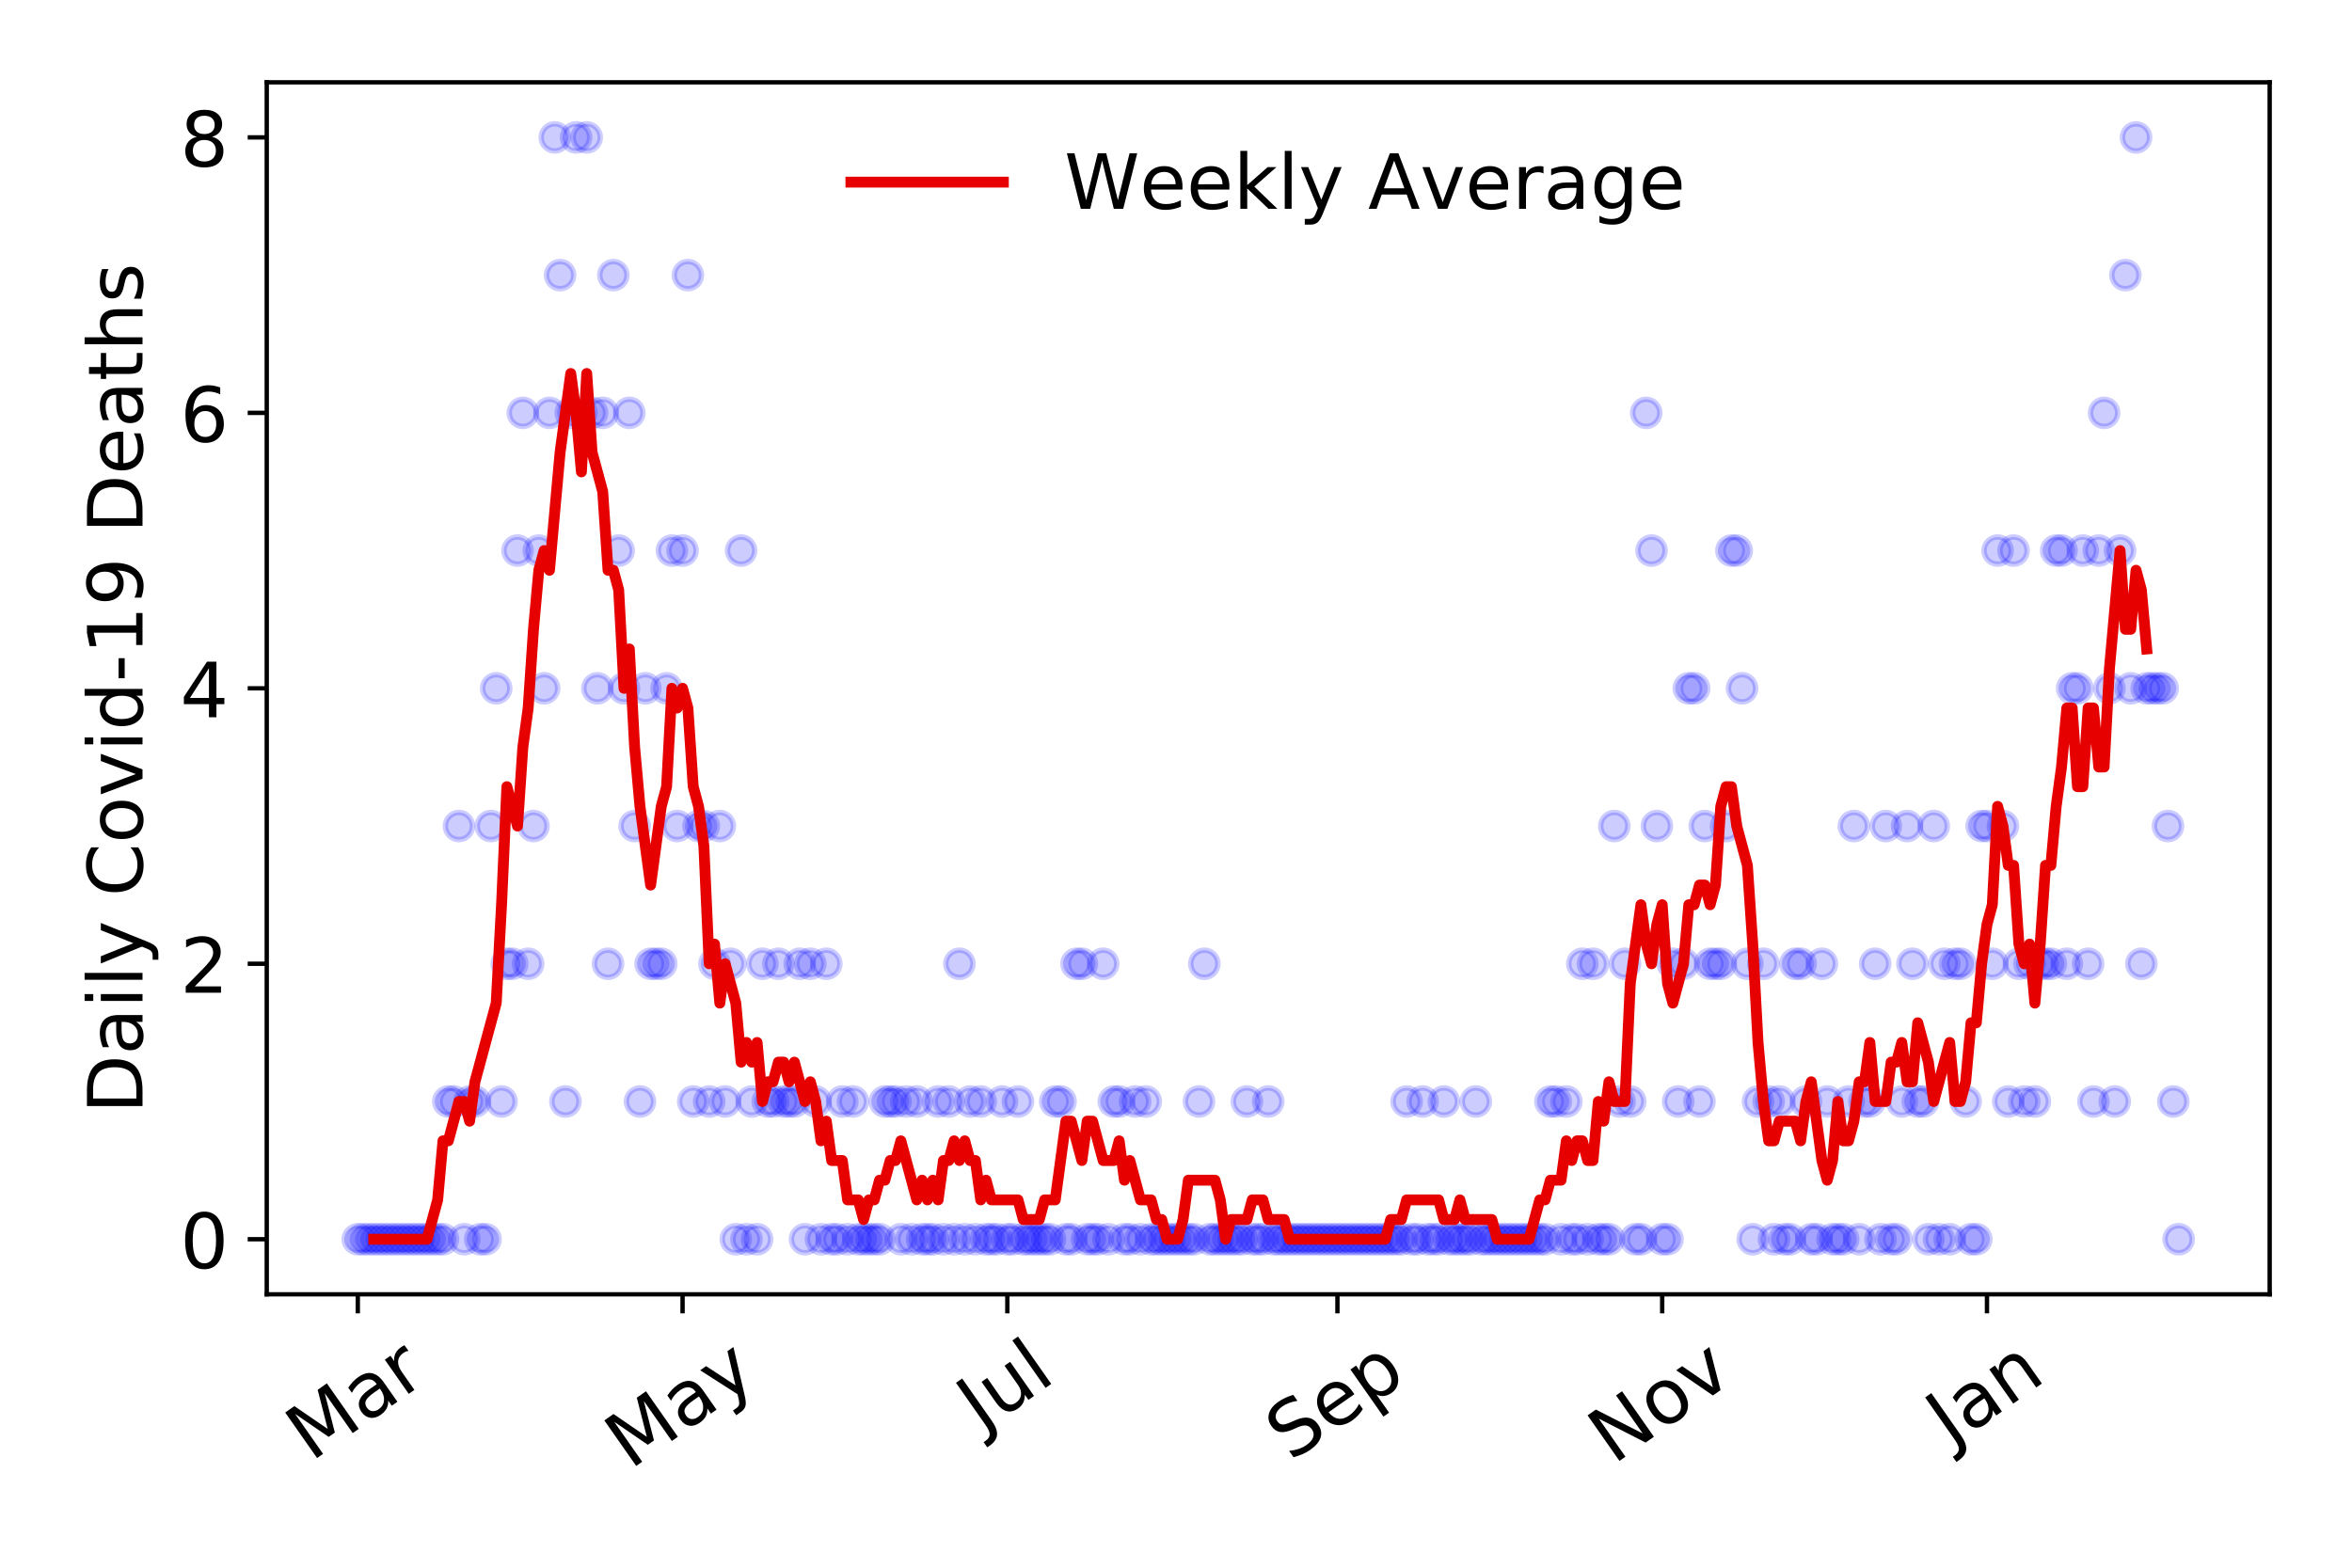 <?xml version="1.0" encoding="utf-8" standalone="no"?>
<!DOCTYPE svg PUBLIC "-//W3C//DTD SVG 1.1//EN"
  "http://www.w3.org/Graphics/SVG/1.1/DTD/svg11.dtd">
<!-- Created with matplotlib (https://matplotlib.org/) -->
<svg height="288pt" version="1.1" viewBox="0 0 432 288" width="432pt" xmlns="http://www.w3.org/2000/svg" xmlns:xlink="http://www.w3.org/1999/xlink">
 <defs>
  <style type="text/css">
*{stroke-linecap:butt;stroke-linejoin:round;}
  </style>
 </defs>
 <g id="figure_1">
  <g id="patch_1">
   <path d="M 0 288 
L 432 288 
L 432 0 
L 0 0 
z
" style="fill:#ffffff;"/>
  </g>
  <g id="axes_1">
   <g id="patch_2">
    <path d="M 48.995 237.778 
L 416.88 237.778 
L 416.88 15.12 
L 48.995 15.12 
z
" style="fill:#ffffff;"/>
   </g>
   <g id="matplotlib.axis_1">
    <g id="xtick_1">
     <g id="line2d_1">
      <defs>
       <path d="M 0 0 
L 0 3.5 
" id="mbcb8fced8f" style="stroke:#000000;stroke-width:0.8;"/>
      </defs>
      <g>
       <use style="stroke:#000000;stroke-width:0.8;" x="65.717" xlink:href="#mbcb8fced8f" y="237.778"/>
      </g>
     </g>
     <g id="text_1">
      <!-- Mar -->
      <defs>
       <path d="M 9.812 72.906 
L 24.516 72.906 
L 43.109 23.297 
L 61.812 72.906 
L 76.516 72.906 
L 76.516 0 
L 66.891 0 
L 66.891 64.016 
L 48.094 14.016 
L 38.188 14.016 
L 19.391 64.016 
L 19.391 0 
L 9.812 0 
z
" id="DejaVuSans-77"/>
       <path d="M 34.281 27.484 
Q 23.391 27.484 19.188 25 
Q 14.984 22.516 14.984 16.5 
Q 14.984 11.719 18.141 8.906 
Q 21.297 6.109 26.703 6.109 
Q 34.188 6.109 38.703 11.406 
Q 43.219 16.703 43.219 25.484 
L 43.219 27.484 
z
M 52.203 31.203 
L 52.203 0 
L 43.219 0 
L 43.219 8.297 
Q 40.141 3.328 35.547 0.953 
Q 30.953 -1.422 24.312 -1.422 
Q 15.922 -1.422 10.953 3.297 
Q 6 8.016 6 15.922 
Q 6 25.141 12.172 29.828 
Q 18.359 34.516 30.609 34.516 
L 43.219 34.516 
L 43.219 35.406 
Q 43.219 41.609 39.141 45 
Q 35.062 48.391 27.688 48.391 
Q 23 48.391 18.547 47.266 
Q 14.109 46.141 10.016 43.891 
L 10.016 52.203 
Q 14.938 54.109 19.578 55.047 
Q 24.219 56 28.609 56 
Q 40.484 56 46.344 49.844 
Q 52.203 43.703 52.203 31.203 
z
" id="DejaVuSans-97"/>
       <path d="M 41.109 46.297 
Q 39.594 47.172 37.812 47.578 
Q 36.031 48 33.891 48 
Q 26.266 48 22.188 43.047 
Q 18.109 38.094 18.109 28.812 
L 18.109 0 
L 9.078 0 
L 9.078 54.688 
L 18.109 54.688 
L 18.109 46.188 
Q 20.953 51.172 25.484 53.578 
Q 30.031 56 36.531 56 
Q 37.453 56 38.578 55.875 
Q 39.703 55.766 41.062 55.516 
z
" id="DejaVuSans-114"/>
      </defs>
      <g transform="translate(57.114 268.643)rotate(-35)scale(0.14 -0.14)">
       <use xlink:href="#DejaVuSans-77"/>
       <use x="86.279" xlink:href="#DejaVuSans-97"/>
       <use x="147.559" xlink:href="#DejaVuSans-114"/>
      </g>
     </g>
    </g>
    <g id="xtick_2">
     <g id="line2d_2">
      <g>
       <use style="stroke:#000000;stroke-width:0.8;" x="125.369" xlink:href="#mbcb8fced8f" y="237.778"/>
      </g>
     </g>
     <g id="text_2">
      <!-- May -->
      <defs>
       <path d="M 32.172 -5.078 
Q 28.375 -14.844 24.75 -17.812 
Q 21.141 -20.797 15.094 -20.797 
L 7.906 -20.797 
L 7.906 -13.281 
L 13.188 -13.281 
Q 16.891 -13.281 18.938 -11.516 
Q 21 -9.766 23.484 -3.219 
L 25.094 0.875 
L 2.984 54.688 
L 12.5 54.688 
L 29.594 11.922 
L 46.688 54.688 
L 56.203 54.688 
z
" id="DejaVuSans-121"/>
      </defs>
      <g transform="translate(115.729 270.094)rotate(-35)scale(0.14 -0.14)">
       <use xlink:href="#DejaVuSans-77"/>
       <use x="86.279" xlink:href="#DejaVuSans-97"/>
       <use x="147.559" xlink:href="#DejaVuSans-121"/>
      </g>
     </g>
    </g>
    <g id="xtick_3">
     <g id="line2d_3">
      <g>
       <use style="stroke:#000000;stroke-width:0.8;" x="185.021" xlink:href="#mbcb8fced8f" y="237.778"/>
      </g>
     </g>
     <g id="text_3">
      <!-- Jul -->
      <defs>
       <path d="M 9.812 72.906 
L 19.672 72.906 
L 19.672 5.078 
Q 19.672 -8.109 14.672 -14.062 
Q 9.672 -20.016 -1.422 -20.016 
L -5.172 -20.016 
L -5.172 -11.719 
L -2.094 -11.719 
Q 4.438 -11.719 7.125 -8.047 
Q 9.812 -4.391 9.812 5.078 
z
" id="DejaVuSans-74"/>
       <path d="M 8.5 21.578 
L 8.5 54.688 
L 17.484 54.688 
L 17.484 21.922 
Q 17.484 14.156 20.5 10.266 
Q 23.531 6.391 29.594 6.391 
Q 36.859 6.391 41.078 11.031 
Q 45.312 15.672 45.312 23.688 
L 45.312 54.688 
L 54.297 54.688 
L 54.297 0 
L 45.312 0 
L 45.312 8.406 
Q 42.047 3.422 37.719 1 
Q 33.406 -1.422 27.688 -1.422 
Q 18.266 -1.422 13.375 4.438 
Q 8.5 10.297 8.5 21.578 
z
M 31.109 56 
z
" id="DejaVuSans-117"/>
       <path d="M 9.422 75.984 
L 18.406 75.984 
L 18.406 0 
L 9.422 0 
z
" id="DejaVuSans-108"/>
      </defs>
      <g transform="translate(180.318 263.181)rotate(-35)scale(0.14 -0.14)">
       <use xlink:href="#DejaVuSans-74"/>
       <use x="29.492" xlink:href="#DejaVuSans-117"/>
       <use x="92.871" xlink:href="#DejaVuSans-108"/>
      </g>
     </g>
    </g>
    <g id="xtick_4">
     <g id="line2d_4">
      <g>
       <use style="stroke:#000000;stroke-width:0.8;" x="245.65" xlink:href="#mbcb8fced8f" y="237.778"/>
      </g>
     </g>
     <g id="text_4">
      <!-- Sep -->
      <defs>
       <path d="M 53.516 70.516 
L 53.516 60.891 
Q 47.906 63.578 42.922 64.891 
Q 37.938 66.219 33.297 66.219 
Q 25.25 66.219 20.875 63.094 
Q 16.5 59.969 16.5 54.203 
Q 16.5 49.359 19.406 46.891 
Q 22.312 44.438 30.422 42.922 
L 36.375 41.703 
Q 47.406 39.594 52.656 34.297 
Q 57.906 29 57.906 20.125 
Q 57.906 9.516 50.797 4.047 
Q 43.703 -1.422 29.984 -1.422 
Q 24.812 -1.422 18.969 -0.25 
Q 13.141 0.922 6.891 3.219 
L 6.891 13.375 
Q 12.891 10.016 18.656 8.297 
Q 24.422 6.594 29.984 6.594 
Q 38.422 6.594 43.016 9.906 
Q 47.609 13.234 47.609 19.391 
Q 47.609 24.75 44.312 27.781 
Q 41.016 30.812 33.5 32.328 
L 27.484 33.5 
Q 16.453 35.688 11.516 40.375 
Q 6.594 45.062 6.594 53.422 
Q 6.594 63.094 13.406 68.656 
Q 20.219 74.219 32.172 74.219 
Q 37.312 74.219 42.625 73.281 
Q 47.953 72.359 53.516 70.516 
z
" id="DejaVuSans-83"/>
       <path d="M 56.203 29.594 
L 56.203 25.203 
L 14.891 25.203 
Q 15.484 15.922 20.484 11.062 
Q 25.484 6.203 34.422 6.203 
Q 39.594 6.203 44.453 7.469 
Q 49.312 8.734 54.109 11.281 
L 54.109 2.781 
Q 49.266 0.734 44.188 -0.344 
Q 39.109 -1.422 33.891 -1.422 
Q 20.797 -1.422 13.156 6.188 
Q 5.516 13.812 5.516 26.812 
Q 5.516 40.234 12.766 48.109 
Q 20.016 56 32.328 56 
Q 43.359 56 49.781 48.891 
Q 56.203 41.797 56.203 29.594 
z
M 47.219 32.234 
Q 47.125 39.594 43.094 43.984 
Q 39.062 48.391 32.422 48.391 
Q 24.906 48.391 20.391 44.141 
Q 15.875 39.891 15.188 32.172 
z
" id="DejaVuSans-101"/>
       <path d="M 18.109 8.203 
L 18.109 -20.797 
L 9.078 -20.797 
L 9.078 54.688 
L 18.109 54.688 
L 18.109 46.391 
Q 20.953 51.266 25.266 53.625 
Q 29.594 56 35.594 56 
Q 45.562 56 51.781 48.094 
Q 58.016 40.188 58.016 27.297 
Q 58.016 14.406 51.781 6.484 
Q 45.562 -1.422 35.594 -1.422 
Q 29.594 -1.422 25.266 0.953 
Q 20.953 3.328 18.109 8.203 
z
M 48.688 27.297 
Q 48.688 37.203 44.609 42.844 
Q 40.531 48.484 33.406 48.484 
Q 26.266 48.484 22.188 42.844 
Q 18.109 37.203 18.109 27.297 
Q 18.109 17.391 22.188 11.75 
Q 26.266 6.109 33.406 6.109 
Q 40.531 6.109 44.609 11.75 
Q 48.688 17.391 48.688 27.297 
z
" id="DejaVuSans-112"/>
      </defs>
      <g transform="translate(237.057 268.629)rotate(-35)scale(0.14 -0.14)">
       <use xlink:href="#DejaVuSans-83"/>
       <use x="63.477" xlink:href="#DejaVuSans-101"/>
       <use x="125" xlink:href="#DejaVuSans-112"/>
      </g>
     </g>
    </g>
    <g id="xtick_5">
     <g id="line2d_5">
      <g>
       <use style="stroke:#000000;stroke-width:0.8;" x="305.302" xlink:href="#mbcb8fced8f" y="237.778"/>
      </g>
     </g>
     <g id="text_5">
      <!-- Nov -->
      <defs>
       <path d="M 9.812 72.906 
L 23.094 72.906 
L 55.422 11.922 
L 55.422 72.906 
L 64.984 72.906 
L 64.984 0 
L 51.703 0 
L 19.391 60.984 
L 19.391 0 
L 9.812 0 
z
" id="DejaVuSans-78"/>
       <path d="M 30.609 48.391 
Q 23.391 48.391 19.188 42.75 
Q 14.984 37.109 14.984 27.297 
Q 14.984 17.484 19.156 11.844 
Q 23.344 6.203 30.609 6.203 
Q 37.797 6.203 41.984 11.859 
Q 46.188 17.531 46.188 27.297 
Q 46.188 37.016 41.984 42.703 
Q 37.797 48.391 30.609 48.391 
z
M 30.609 56 
Q 42.328 56 49.016 48.375 
Q 55.719 40.766 55.719 27.297 
Q 55.719 13.875 49.016 6.219 
Q 42.328 -1.422 30.609 -1.422 
Q 18.844 -1.422 12.172 6.219 
Q 5.516 13.875 5.516 27.297 
Q 5.516 40.766 12.172 48.375 
Q 18.844 56 30.609 56 
z
" id="DejaVuSans-111"/>
       <path d="M 2.984 54.688 
L 12.5 54.688 
L 29.594 8.797 
L 46.688 54.688 
L 56.203 54.688 
L 35.688 0 
L 23.484 0 
z
" id="DejaVuSans-118"/>
      </defs>
      <g transform="translate(296.326 269.166)rotate(-35)scale(0.14 -0.14)">
       <use xlink:href="#DejaVuSans-78"/>
       <use x="74.805" xlink:href="#DejaVuSans-111"/>
       <use x="135.986" xlink:href="#DejaVuSans-118"/>
      </g>
     </g>
    </g>
    <g id="xtick_6">
     <g id="line2d_6">
      <g>
       <use style="stroke:#000000;stroke-width:0.8;" x="364.954" xlink:href="#mbcb8fced8f" y="237.778"/>
      </g>
     </g>
     <g id="text_6">
      <!-- Jan -->
      <defs>
       <path d="M 54.891 33.016 
L 54.891 0 
L 45.906 0 
L 45.906 32.719 
Q 45.906 40.484 42.875 44.328 
Q 39.844 48.188 33.797 48.188 
Q 26.516 48.188 22.312 43.547 
Q 18.109 38.922 18.109 30.906 
L 18.109 0 
L 9.078 0 
L 9.078 54.688 
L 18.109 54.688 
L 18.109 46.188 
Q 21.344 51.125 25.703 53.562 
Q 30.078 56 35.797 56 
Q 45.219 56 50.047 50.172 
Q 54.891 44.344 54.891 33.016 
z
" id="DejaVuSans-110"/>
      </defs>
      <g transform="translate(358.33 265.871)rotate(-35)scale(0.14 -0.14)">
       <use xlink:href="#DejaVuSans-74"/>
       <use x="29.492" xlink:href="#DejaVuSans-97"/>
       <use x="90.771" xlink:href="#DejaVuSans-110"/>
      </g>
     </g>
    </g>
   </g>
   <g id="matplotlib.axis_2">
    <g id="ytick_1">
     <g id="line2d_7">
      <defs>
       <path d="M 0 0 
L -3.5 0 
" id="md9f600602d" style="stroke:#000000;stroke-width:0.8;"/>
      </defs>
      <g>
       <use style="stroke:#000000;stroke-width:0.8;" x="48.995" xlink:href="#md9f600602d" y="227.657"/>
      </g>
     </g>
     <g id="text_7">
      <!-- 0 -->
      <defs>
       <path d="M 31.781 66.406 
Q 24.172 66.406 20.328 58.906 
Q 16.5 51.422 16.5 36.375 
Q 16.5 21.391 20.328 13.891 
Q 24.172 6.391 31.781 6.391 
Q 39.453 6.391 43.281 13.891 
Q 47.125 21.391 47.125 36.375 
Q 47.125 51.422 43.281 58.906 
Q 39.453 66.406 31.781 66.406 
z
M 31.781 74.219 
Q 44.047 74.219 50.516 64.516 
Q 56.984 54.828 56.984 36.375 
Q 56.984 17.969 50.516 8.266 
Q 44.047 -1.422 31.781 -1.422 
Q 19.531 -1.422 13.062 8.266 
Q 6.594 17.969 6.594 36.375 
Q 6.594 54.828 13.062 64.516 
Q 19.531 74.219 31.781 74.219 
z
" id="DejaVuSans-48"/>
      </defs>
      <g transform="translate(33.087 232.976)scale(0.14 -0.14)">
       <use xlink:href="#DejaVuSans-48"/>
      </g>
     </g>
    </g>
    <g id="ytick_2">
     <g id="line2d_8">
      <g>
       <use style="stroke:#000000;stroke-width:0.8;" x="48.995" xlink:href="#md9f600602d" y="177.053"/>
      </g>
     </g>
     <g id="text_8">
      <!-- 2 -->
      <defs>
       <path d="M 19.188 8.297 
L 53.609 8.297 
L 53.609 0 
L 7.328 0 
L 7.328 8.297 
Q 12.938 14.109 22.625 23.891 
Q 32.328 33.688 34.812 36.531 
Q 39.547 41.844 41.422 45.531 
Q 43.312 49.219 43.312 52.781 
Q 43.312 58.594 39.234 62.25 
Q 35.156 65.922 28.609 65.922 
Q 23.969 65.922 18.812 64.312 
Q 13.672 62.703 7.812 59.422 
L 7.812 69.391 
Q 13.766 71.781 18.938 73 
Q 24.125 74.219 28.422 74.219 
Q 39.75 74.219 46.484 68.547 
Q 53.219 62.891 53.219 53.422 
Q 53.219 48.922 51.531 44.891 
Q 49.859 40.875 45.406 35.406 
Q 44.188 33.984 37.641 27.219 
Q 31.109 20.453 19.188 8.297 
z
" id="DejaVuSans-50"/>
      </defs>
      <g transform="translate(33.087 182.372)scale(0.14 -0.14)">
       <use xlink:href="#DejaVuSans-50"/>
      </g>
     </g>
    </g>
    <g id="ytick_3">
     <g id="line2d_9">
      <g>
       <use style="stroke:#000000;stroke-width:0.8;" x="48.995" xlink:href="#md9f600602d" y="126.449"/>
      </g>
     </g>
     <g id="text_9">
      <!-- 4 -->
      <defs>
       <path d="M 37.797 64.312 
L 12.891 25.391 
L 37.797 25.391 
z
M 35.203 72.906 
L 47.609 72.906 
L 47.609 25.391 
L 58.016 25.391 
L 58.016 17.188 
L 47.609 17.188 
L 47.609 0 
L 37.797 0 
L 37.797 17.188 
L 4.891 17.188 
L 4.891 26.703 
z
" id="DejaVuSans-52"/>
      </defs>
      <g transform="translate(33.087 131.768)scale(0.14 -0.14)">
       <use xlink:href="#DejaVuSans-52"/>
      </g>
     </g>
    </g>
    <g id="ytick_4">
     <g id="line2d_10">
      <g>
       <use style="stroke:#000000;stroke-width:0.8;" x="48.995" xlink:href="#md9f600602d" y="75.845"/>
      </g>
     </g>
     <g id="text_10">
      <!-- 6 -->
      <defs>
       <path d="M 33.016 40.375 
Q 26.375 40.375 22.484 35.828 
Q 18.609 31.297 18.609 23.391 
Q 18.609 15.531 22.484 10.953 
Q 26.375 6.391 33.016 6.391 
Q 39.656 6.391 43.531 10.953 
Q 47.406 15.531 47.406 23.391 
Q 47.406 31.297 43.531 35.828 
Q 39.656 40.375 33.016 40.375 
z
M 52.594 71.297 
L 52.594 62.312 
Q 48.875 64.062 45.094 64.984 
Q 41.312 65.922 37.594 65.922 
Q 27.828 65.922 22.672 59.328 
Q 17.531 52.734 16.797 39.406 
Q 19.672 43.656 24.016 45.922 
Q 28.375 48.188 33.594 48.188 
Q 44.578 48.188 50.953 41.516 
Q 57.328 34.859 57.328 23.391 
Q 57.328 12.156 50.688 5.359 
Q 44.047 -1.422 33.016 -1.422 
Q 20.359 -1.422 13.672 8.266 
Q 6.984 17.969 6.984 36.375 
Q 6.984 53.656 15.188 63.938 
Q 23.391 74.219 37.203 74.219 
Q 40.922 74.219 44.703 73.484 
Q 48.484 72.75 52.594 71.297 
z
" id="DejaVuSans-54"/>
      </defs>
      <g transform="translate(33.087 81.164)scale(0.14 -0.14)">
       <use xlink:href="#DejaVuSans-54"/>
      </g>
     </g>
    </g>
    <g id="ytick_5">
     <g id="line2d_11">
      <g>
       <use style="stroke:#000000;stroke-width:0.8;" x="48.995" xlink:href="#md9f600602d" y="25.241"/>
      </g>
     </g>
     <g id="text_11">
      <!-- 8 -->
      <defs>
       <path d="M 31.781 34.625 
Q 24.75 34.625 20.719 30.859 
Q 16.703 27.094 16.703 20.516 
Q 16.703 13.922 20.719 10.156 
Q 24.75 6.391 31.781 6.391 
Q 38.812 6.391 42.859 10.172 
Q 46.922 13.969 46.922 20.516 
Q 46.922 27.094 42.891 30.859 
Q 38.875 34.625 31.781 34.625 
z
M 21.922 38.812 
Q 15.578 40.375 12.031 44.719 
Q 8.5 49.078 8.5 55.328 
Q 8.5 64.062 14.719 69.141 
Q 20.953 74.219 31.781 74.219 
Q 42.672 74.219 48.875 69.141 
Q 55.078 64.062 55.078 55.328 
Q 55.078 49.078 51.531 44.719 
Q 48 40.375 41.703 38.812 
Q 48.828 37.156 52.797 32.312 
Q 56.781 27.484 56.781 20.516 
Q 56.781 9.906 50.312 4.234 
Q 43.844 -1.422 31.781 -1.422 
Q 19.734 -1.422 13.25 4.234 
Q 6.781 9.906 6.781 20.516 
Q 6.781 27.484 10.781 32.312 
Q 14.797 37.156 21.922 38.812 
z
M 18.312 54.391 
Q 18.312 48.734 21.844 45.562 
Q 25.391 42.391 31.781 42.391 
Q 38.141 42.391 41.719 45.562 
Q 45.312 48.734 45.312 54.391 
Q 45.312 60.062 41.719 63.234 
Q 38.141 66.406 31.781 66.406 
Q 25.391 66.406 21.844 63.234 
Q 18.312 60.062 18.312 54.391 
z
" id="DejaVuSans-56"/>
      </defs>
      <g transform="translate(33.087 30.56)scale(0.14 -0.14)">
       <use xlink:href="#DejaVuSans-56"/>
      </g>
     </g>
    </g>
    <g id="text_12">
     <!-- Daily Covid-19 Deaths -->
     <defs>
      <path d="M 19.672 64.797 
L 19.672 8.109 
L 31.594 8.109 
Q 46.688 8.109 53.688 14.938 
Q 60.688 21.781 60.688 36.531 
Q 60.688 51.172 53.688 57.984 
Q 46.688 64.797 31.594 64.797 
z
M 9.812 72.906 
L 30.078 72.906 
Q 51.266 72.906 61.172 64.094 
Q 71.094 55.281 71.094 36.531 
Q 71.094 17.672 61.125 8.828 
Q 51.172 0 30.078 0 
L 9.812 0 
z
" id="DejaVuSans-68"/>
      <path d="M 9.422 54.688 
L 18.406 54.688 
L 18.406 0 
L 9.422 0 
z
M 9.422 75.984 
L 18.406 75.984 
L 18.406 64.594 
L 9.422 64.594 
z
" id="DejaVuSans-105"/>
      <path id="DejaVuSans-32"/>
      <path d="M 64.406 67.281 
L 64.406 56.891 
Q 59.422 61.531 53.781 63.812 
Q 48.141 66.109 41.797 66.109 
Q 29.297 66.109 22.656 58.469 
Q 16.016 50.828 16.016 36.375 
Q 16.016 21.969 22.656 14.328 
Q 29.297 6.688 41.797 6.688 
Q 48.141 6.688 53.781 8.984 
Q 59.422 11.281 64.406 15.922 
L 64.406 5.609 
Q 59.234 2.094 53.438 0.328 
Q 47.656 -1.422 41.219 -1.422 
Q 24.656 -1.422 15.125 8.703 
Q 5.609 18.844 5.609 36.375 
Q 5.609 53.953 15.125 64.078 
Q 24.656 74.219 41.219 74.219 
Q 47.75 74.219 53.531 72.484 
Q 59.328 70.75 64.406 67.281 
z
" id="DejaVuSans-67"/>
      <path d="M 45.406 46.391 
L 45.406 75.984 
L 54.391 75.984 
L 54.391 0 
L 45.406 0 
L 45.406 8.203 
Q 42.578 3.328 38.25 0.953 
Q 33.938 -1.422 27.875 -1.422 
Q 17.969 -1.422 11.734 6.484 
Q 5.516 14.406 5.516 27.297 
Q 5.516 40.188 11.734 48.094 
Q 17.969 56 27.875 56 
Q 33.938 56 38.25 53.625 
Q 42.578 51.266 45.406 46.391 
z
M 14.797 27.297 
Q 14.797 17.391 18.875 11.75 
Q 22.953 6.109 30.078 6.109 
Q 37.203 6.109 41.297 11.75 
Q 45.406 17.391 45.406 27.297 
Q 45.406 37.203 41.297 42.844 
Q 37.203 48.484 30.078 48.484 
Q 22.953 48.484 18.875 42.844 
Q 14.797 37.203 14.797 27.297 
z
" id="DejaVuSans-100"/>
      <path d="M 4.891 31.391 
L 31.203 31.391 
L 31.203 23.391 
L 4.891 23.391 
z
" id="DejaVuSans-45"/>
      <path d="M 12.406 8.297 
L 28.516 8.297 
L 28.516 63.922 
L 10.984 60.406 
L 10.984 69.391 
L 28.422 72.906 
L 38.281 72.906 
L 38.281 8.297 
L 54.391 8.297 
L 54.391 0 
L 12.406 0 
z
" id="DejaVuSans-49"/>
      <path d="M 10.984 1.516 
L 10.984 10.5 
Q 14.703 8.734 18.5 7.812 
Q 22.312 6.891 25.984 6.891 
Q 35.75 6.891 40.891 13.453 
Q 46.047 20.016 46.781 33.406 
Q 43.953 29.203 39.594 26.953 
Q 35.25 24.703 29.984 24.703 
Q 19.047 24.703 12.672 31.312 
Q 6.297 37.938 6.297 49.422 
Q 6.297 60.641 12.938 67.422 
Q 19.578 74.219 30.609 74.219 
Q 43.266 74.219 49.922 64.516 
Q 56.594 54.828 56.594 36.375 
Q 56.594 19.141 48.406 8.859 
Q 40.234 -1.422 26.422 -1.422 
Q 22.703 -1.422 18.891 -0.688 
Q 15.094 0.047 10.984 1.516 
z
M 30.609 32.422 
Q 37.25 32.422 41.125 36.953 
Q 45.016 41.5 45.016 49.422 
Q 45.016 57.281 41.125 61.844 
Q 37.25 66.406 30.609 66.406 
Q 23.969 66.406 20.094 61.844 
Q 16.219 57.281 16.219 49.422 
Q 16.219 41.5 20.094 36.953 
Q 23.969 32.422 30.609 32.422 
z
" id="DejaVuSans-57"/>
      <path d="M 18.312 70.219 
L 18.312 54.688 
L 36.812 54.688 
L 36.812 47.703 
L 18.312 47.703 
L 18.312 18.016 
Q 18.312 11.328 20.141 9.422 
Q 21.969 7.516 27.594 7.516 
L 36.812 7.516 
L 36.812 0 
L 27.594 0 
Q 17.188 0 13.234 3.875 
Q 9.281 7.766 9.281 18.016 
L 9.281 47.703 
L 2.688 47.703 
L 2.688 54.688 
L 9.281 54.688 
L 9.281 70.219 
z
" id="DejaVuSans-116"/>
      <path d="M 54.891 33.016 
L 54.891 0 
L 45.906 0 
L 45.906 32.719 
Q 45.906 40.484 42.875 44.328 
Q 39.844 48.188 33.797 48.188 
Q 26.516 48.188 22.312 43.547 
Q 18.109 38.922 18.109 30.906 
L 18.109 0 
L 9.078 0 
L 9.078 75.984 
L 18.109 75.984 
L 18.109 46.188 
Q 21.344 51.125 25.703 53.562 
Q 30.078 56 35.797 56 
Q 45.219 56 50.047 50.172 
Q 54.891 44.344 54.891 33.016 
z
" id="DejaVuSans-104"/>
      <path d="M 44.281 53.078 
L 44.281 44.578 
Q 40.484 46.531 36.375 47.5 
Q 32.281 48.484 27.875 48.484 
Q 21.188 48.484 17.844 46.438 
Q 14.5 44.391 14.5 40.281 
Q 14.5 37.156 16.891 35.375 
Q 19.281 33.594 26.516 31.984 
L 29.594 31.297 
Q 39.156 29.25 43.188 25.516 
Q 47.219 21.781 47.219 15.094 
Q 47.219 7.469 41.188 3.016 
Q 35.156 -1.422 24.609 -1.422 
Q 20.219 -1.422 15.453 -0.562 
Q 10.688 0.297 5.422 2 
L 5.422 11.281 
Q 10.406 8.688 15.234 7.391 
Q 20.062 6.109 24.812 6.109 
Q 31.156 6.109 34.562 8.281 
Q 37.984 10.453 37.984 14.406 
Q 37.984 18.062 35.516 20.016 
Q 33.062 21.969 24.703 23.781 
L 21.578 24.516 
Q 13.234 26.266 9.516 29.906 
Q 5.812 33.547 5.812 39.891 
Q 5.812 47.609 11.281 51.797 
Q 16.75 56 26.812 56 
Q 31.781 56 36.172 55.266 
Q 40.578 54.547 44.281 53.078 
z
" id="DejaVuSans-115"/>
     </defs>
     <g transform="translate(26.176 204.56)rotate(-90)scale(0.14 -0.14)">
      <use xlink:href="#DejaVuSans-68"/>
      <use x="77.002" xlink:href="#DejaVuSans-97"/>
      <use x="138.281" xlink:href="#DejaVuSans-105"/>
      <use x="166.064" xlink:href="#DejaVuSans-108"/>
      <use x="193.848" xlink:href="#DejaVuSans-121"/>
      <use x="253.027" xlink:href="#DejaVuSans-32"/>
      <use x="284.814" xlink:href="#DejaVuSans-67"/>
      <use x="354.639" xlink:href="#DejaVuSans-111"/>
      <use x="415.82" xlink:href="#DejaVuSans-118"/>
      <use x="475" xlink:href="#DejaVuSans-105"/>
      <use x="502.783" xlink:href="#DejaVuSans-100"/>
      <use x="566.26" xlink:href="#DejaVuSans-45"/>
      <use x="602.344" xlink:href="#DejaVuSans-49"/>
      <use x="665.967" xlink:href="#DejaVuSans-57"/>
      <use x="729.59" xlink:href="#DejaVuSans-32"/>
      <use x="761.377" xlink:href="#DejaVuSans-68"/>
      <use x="838.379" xlink:href="#DejaVuSans-101"/>
      <use x="899.902" xlink:href="#DejaVuSans-97"/>
      <use x="961.182" xlink:href="#DejaVuSans-116"/>
      <use x="1000.391" xlink:href="#DejaVuSans-104"/>
      <use x="1063.77" xlink:href="#DejaVuSans-115"/>
     </g>
    </g>
   </g>
   <g id="line2d_12">
    <defs>
     <path d="M 0 2.5 
C 0.663 2.5 1.299 2.237 1.768 1.768 
C 2.237 1.299 2.5 0.663 2.5 0 
C 2.5 -0.663 2.237 -1.299 1.768 -1.768 
C 1.299 -2.237 0.663 -2.5 0 -2.5 
C -0.663 -2.5 -1.299 -2.237 -1.768 -1.768 
C -2.237 -1.299 -2.5 -0.663 -2.5 0 
C -2.5 0.663 -2.237 1.299 -1.768 1.768 
C -1.299 2.237 -0.663 2.5 0 2.5 
z
" id="mf508c8e9bc" style="stroke:#0000ff;stroke-opacity:0.2;"/>
    </defs>
    <g clip-path="url(#p3c823d929c)">
     <use style="fill:#0000ff;fill-opacity:0.2;stroke:#0000ff;stroke-opacity:0.2;" x="65.717" xlink:href="#mf508c8e9bc" y="227.657"/>
     <use style="fill:#0000ff;fill-opacity:0.2;stroke:#0000ff;stroke-opacity:0.2;" x="66.695" xlink:href="#mf508c8e9bc" y="227.657"/>
     <use style="fill:#0000ff;fill-opacity:0.2;stroke:#0000ff;stroke-opacity:0.2;" x="67.673" xlink:href="#mf508c8e9bc" y="227.657"/>
     <use style="fill:#0000ff;fill-opacity:0.2;stroke:#0000ff;stroke-opacity:0.2;" x="68.651" xlink:href="#mf508c8e9bc" y="227.657"/>
     <use style="fill:#0000ff;fill-opacity:0.2;stroke:#0000ff;stroke-opacity:0.2;" x="69.629" xlink:href="#mf508c8e9bc" y="227.657"/>
     <use style="fill:#0000ff;fill-opacity:0.2;stroke:#0000ff;stroke-opacity:0.2;" x="70.607" xlink:href="#mf508c8e9bc" y="227.657"/>
     <use style="fill:#0000ff;fill-opacity:0.2;stroke:#0000ff;stroke-opacity:0.2;" x="71.584" xlink:href="#mf508c8e9bc" y="227.657"/>
     <use style="fill:#0000ff;fill-opacity:0.2;stroke:#0000ff;stroke-opacity:0.2;" x="72.562" xlink:href="#mf508c8e9bc" y="227.657"/>
     <use style="fill:#0000ff;fill-opacity:0.2;stroke:#0000ff;stroke-opacity:0.2;" x="73.54" xlink:href="#mf508c8e9bc" y="227.657"/>
     <use style="fill:#0000ff;fill-opacity:0.2;stroke:#0000ff;stroke-opacity:0.2;" x="74.518" xlink:href="#mf508c8e9bc" y="227.657"/>
     <use style="fill:#0000ff;fill-opacity:0.2;stroke:#0000ff;stroke-opacity:0.2;" x="75.496" xlink:href="#mf508c8e9bc" y="227.657"/>
     <use style="fill:#0000ff;fill-opacity:0.2;stroke:#0000ff;stroke-opacity:0.2;" x="76.474" xlink:href="#mf508c8e9bc" y="227.657"/>
     <use style="fill:#0000ff;fill-opacity:0.2;stroke:#0000ff;stroke-opacity:0.2;" x="77.452" xlink:href="#mf508c8e9bc" y="227.657"/>
     <use style="fill:#0000ff;fill-opacity:0.2;stroke:#0000ff;stroke-opacity:0.2;" x="78.43" xlink:href="#mf508c8e9bc" y="227.657"/>
     <use style="fill:#0000ff;fill-opacity:0.2;stroke:#0000ff;stroke-opacity:0.2;" x="79.408" xlink:href="#mf508c8e9bc" y="227.657"/>
     <use style="fill:#0000ff;fill-opacity:0.2;stroke:#0000ff;stroke-opacity:0.2;" x="80.386" xlink:href="#mf508c8e9bc" y="227.657"/>
     <use style="fill:#0000ff;fill-opacity:0.2;stroke:#0000ff;stroke-opacity:0.2;" x="81.363" xlink:href="#mf508c8e9bc" y="227.657"/>
     <use style="fill:#0000ff;fill-opacity:0.2;stroke:#0000ff;stroke-opacity:0.2;" x="82.341" xlink:href="#mf508c8e9bc" y="202.355"/>
     <use style="fill:#0000ff;fill-opacity:0.2;stroke:#0000ff;stroke-opacity:0.2;" x="83.319" xlink:href="#mf508c8e9bc" y="202.355"/>
     <use style="fill:#0000ff;fill-opacity:0.2;stroke:#0000ff;stroke-opacity:0.2;" x="84.297" xlink:href="#mf508c8e9bc" y="151.751"/>
     <use style="fill:#0000ff;fill-opacity:0.2;stroke:#0000ff;stroke-opacity:0.2;" x="85.275" xlink:href="#mf508c8e9bc" y="227.657"/>
     <use style="fill:#0000ff;fill-opacity:0.2;stroke:#0000ff;stroke-opacity:0.2;" x="86.253" xlink:href="#mf508c8e9bc" y="202.355"/>
     <use style="fill:#0000ff;fill-opacity:0.2;stroke:#0000ff;stroke-opacity:0.2;" x="87.231" xlink:href="#mf508c8e9bc" y="202.355"/>
     <use style="fill:#0000ff;fill-opacity:0.2;stroke:#0000ff;stroke-opacity:0.2;" x="88.209" xlink:href="#mf508c8e9bc" y="227.657"/>
     <use style="fill:#0000ff;fill-opacity:0.2;stroke:#0000ff;stroke-opacity:0.2;" x="89.187" xlink:href="#mf508c8e9bc" y="227.657"/>
     <use style="fill:#0000ff;fill-opacity:0.2;stroke:#0000ff;stroke-opacity:0.2;" x="90.164" xlink:href="#mf508c8e9bc" y="151.751"/>
     <use style="fill:#0000ff;fill-opacity:0.2;stroke:#0000ff;stroke-opacity:0.2;" x="91.142" xlink:href="#mf508c8e9bc" y="126.449"/>
     <use style="fill:#0000ff;fill-opacity:0.2;stroke:#0000ff;stroke-opacity:0.2;" x="92.12" xlink:href="#mf508c8e9bc" y="202.355"/>
     <use style="fill:#0000ff;fill-opacity:0.2;stroke:#0000ff;stroke-opacity:0.2;" x="93.098" xlink:href="#mf508c8e9bc" y="177.053"/>
     <use style="fill:#0000ff;fill-opacity:0.2;stroke:#0000ff;stroke-opacity:0.2;" x="94.076" xlink:href="#mf508c8e9bc" y="177.053"/>
     <use style="fill:#0000ff;fill-opacity:0.2;stroke:#0000ff;stroke-opacity:0.2;" x="95.054" xlink:href="#mf508c8e9bc" y="101.147"/>
     <use style="fill:#0000ff;fill-opacity:0.2;stroke:#0000ff;stroke-opacity:0.2;" x="96.032" xlink:href="#mf508c8e9bc" y="75.845"/>
     <use style="fill:#0000ff;fill-opacity:0.2;stroke:#0000ff;stroke-opacity:0.2;" x="97.01" xlink:href="#mf508c8e9bc" y="177.053"/>
     <use style="fill:#0000ff;fill-opacity:0.2;stroke:#0000ff;stroke-opacity:0.2;" x="97.988" xlink:href="#mf508c8e9bc" y="151.751"/>
     <use style="fill:#0000ff;fill-opacity:0.2;stroke:#0000ff;stroke-opacity:0.2;" x="98.966" xlink:href="#mf508c8e9bc" y="101.147"/>
     <use style="fill:#0000ff;fill-opacity:0.2;stroke:#0000ff;stroke-opacity:0.2;" x="99.943" xlink:href="#mf508c8e9bc" y="126.449"/>
     <use style="fill:#0000ff;fill-opacity:0.2;stroke:#0000ff;stroke-opacity:0.2;" x="100.921" xlink:href="#mf508c8e9bc" y="75.845"/>
     <use style="fill:#0000ff;fill-opacity:0.2;stroke:#0000ff;stroke-opacity:0.2;" x="101.899" xlink:href="#mf508c8e9bc" y="25.241"/>
     <use style="fill:#0000ff;fill-opacity:0.2;stroke:#0000ff;stroke-opacity:0.2;" x="102.877" xlink:href="#mf508c8e9bc" y="50.543"/>
     <use style="fill:#0000ff;fill-opacity:0.2;stroke:#0000ff;stroke-opacity:0.2;" x="103.855" xlink:href="#mf508c8e9bc" y="202.355"/>
     <use style="fill:#0000ff;fill-opacity:0.2;stroke:#0000ff;stroke-opacity:0.2;" x="104.833" xlink:href="#mf508c8e9bc" y="75.845"/>
     <use style="fill:#0000ff;fill-opacity:0.2;stroke:#0000ff;stroke-opacity:0.2;" x="105.811" xlink:href="#mf508c8e9bc" y="25.241"/>
     <use style="fill:#0000ff;fill-opacity:0.2;stroke:#0000ff;stroke-opacity:0.2;" x="106.789" xlink:href="#mf508c8e9bc" y="75.845"/>
     <use style="fill:#0000ff;fill-opacity:0.2;stroke:#0000ff;stroke-opacity:0.2;" x="107.767" xlink:href="#mf508c8e9bc" y="25.241"/>
     <use style="fill:#0000ff;fill-opacity:0.2;stroke:#0000ff;stroke-opacity:0.2;" x="108.745" xlink:href="#mf508c8e9bc" y="75.845"/>
     <use style="fill:#0000ff;fill-opacity:0.2;stroke:#0000ff;stroke-opacity:0.2;" x="109.722" xlink:href="#mf508c8e9bc" y="126.449"/>
     <use style="fill:#0000ff;fill-opacity:0.2;stroke:#0000ff;stroke-opacity:0.2;" x="110.7" xlink:href="#mf508c8e9bc" y="75.845"/>
     <use style="fill:#0000ff;fill-opacity:0.2;stroke:#0000ff;stroke-opacity:0.2;" x="111.678" xlink:href="#mf508c8e9bc" y="177.053"/>
     <use style="fill:#0000ff;fill-opacity:0.2;stroke:#0000ff;stroke-opacity:0.2;" x="112.656" xlink:href="#mf508c8e9bc" y="50.543"/>
     <use style="fill:#0000ff;fill-opacity:0.2;stroke:#0000ff;stroke-opacity:0.2;" x="113.634" xlink:href="#mf508c8e9bc" y="101.147"/>
     <use style="fill:#0000ff;fill-opacity:0.2;stroke:#0000ff;stroke-opacity:0.2;" x="114.612" xlink:href="#mf508c8e9bc" y="126.449"/>
     <use style="fill:#0000ff;fill-opacity:0.2;stroke:#0000ff;stroke-opacity:0.2;" x="115.59" xlink:href="#mf508c8e9bc" y="75.845"/>
     <use style="fill:#0000ff;fill-opacity:0.2;stroke:#0000ff;stroke-opacity:0.2;" x="116.568" xlink:href="#mf508c8e9bc" y="151.751"/>
     <use style="fill:#0000ff;fill-opacity:0.2;stroke:#0000ff;stroke-opacity:0.2;" x="117.546" xlink:href="#mf508c8e9bc" y="202.355"/>
     <use style="fill:#0000ff;fill-opacity:0.2;stroke:#0000ff;stroke-opacity:0.2;" x="118.524" xlink:href="#mf508c8e9bc" y="126.449"/>
     <use style="fill:#0000ff;fill-opacity:0.2;stroke:#0000ff;stroke-opacity:0.2;" x="119.501" xlink:href="#mf508c8e9bc" y="177.053"/>
     <use style="fill:#0000ff;fill-opacity:0.2;stroke:#0000ff;stroke-opacity:0.2;" x="120.479" xlink:href="#mf508c8e9bc" y="177.053"/>
     <use style="fill:#0000ff;fill-opacity:0.2;stroke:#0000ff;stroke-opacity:0.2;" x="121.457" xlink:href="#mf508c8e9bc" y="177.053"/>
     <use style="fill:#0000ff;fill-opacity:0.2;stroke:#0000ff;stroke-opacity:0.2;" x="122.435" xlink:href="#mf508c8e9bc" y="126.449"/>
     <use style="fill:#0000ff;fill-opacity:0.2;stroke:#0000ff;stroke-opacity:0.2;" x="123.413" xlink:href="#mf508c8e9bc" y="101.147"/>
     <use style="fill:#0000ff;fill-opacity:0.2;stroke:#0000ff;stroke-opacity:0.2;" x="124.391" xlink:href="#mf508c8e9bc" y="151.751"/>
     <use style="fill:#0000ff;fill-opacity:0.2;stroke:#0000ff;stroke-opacity:0.2;" x="125.369" xlink:href="#mf508c8e9bc" y="101.147"/>
     <use style="fill:#0000ff;fill-opacity:0.2;stroke:#0000ff;stroke-opacity:0.2;" x="126.347" xlink:href="#mf508c8e9bc" y="50.543"/>
     <use style="fill:#0000ff;fill-opacity:0.2;stroke:#0000ff;stroke-opacity:0.2;" x="127.325" xlink:href="#mf508c8e9bc" y="202.355"/>
     <use style="fill:#0000ff;fill-opacity:0.2;stroke:#0000ff;stroke-opacity:0.2;" x="128.302" xlink:href="#mf508c8e9bc" y="151.751"/>
     <use style="fill:#0000ff;fill-opacity:0.2;stroke:#0000ff;stroke-opacity:0.2;" x="129.28" xlink:href="#mf508c8e9bc" y="151.751"/>
     <use style="fill:#0000ff;fill-opacity:0.2;stroke:#0000ff;stroke-opacity:0.2;" x="130.258" xlink:href="#mf508c8e9bc" y="202.355"/>
     <use style="fill:#0000ff;fill-opacity:0.2;stroke:#0000ff;stroke-opacity:0.2;" x="131.236" xlink:href="#mf508c8e9bc" y="177.053"/>
     <use style="fill:#0000ff;fill-opacity:0.2;stroke:#0000ff;stroke-opacity:0.2;" x="132.214" xlink:href="#mf508c8e9bc" y="151.751"/>
     <use style="fill:#0000ff;fill-opacity:0.2;stroke:#0000ff;stroke-opacity:0.2;" x="133.192" xlink:href="#mf508c8e9bc" y="202.355"/>
     <use style="fill:#0000ff;fill-opacity:0.2;stroke:#0000ff;stroke-opacity:0.2;" x="134.17" xlink:href="#mf508c8e9bc" y="177.053"/>
     <use style="fill:#0000ff;fill-opacity:0.2;stroke:#0000ff;stroke-opacity:0.2;" x="135.148" xlink:href="#mf508c8e9bc" y="227.657"/>
     <use style="fill:#0000ff;fill-opacity:0.2;stroke:#0000ff;stroke-opacity:0.2;" x="136.126" xlink:href="#mf508c8e9bc" y="101.147"/>
     <use style="fill:#0000ff;fill-opacity:0.2;stroke:#0000ff;stroke-opacity:0.2;" x="137.104" xlink:href="#mf508c8e9bc" y="227.657"/>
     <use style="fill:#0000ff;fill-opacity:0.2;stroke:#0000ff;stroke-opacity:0.2;" x="138.081" xlink:href="#mf508c8e9bc" y="202.355"/>
     <use style="fill:#0000ff;fill-opacity:0.2;stroke:#0000ff;stroke-opacity:0.2;" x="139.059" xlink:href="#mf508c8e9bc" y="227.657"/>
     <use style="fill:#0000ff;fill-opacity:0.2;stroke:#0000ff;stroke-opacity:0.2;" x="140.037" xlink:href="#mf508c8e9bc" y="177.053"/>
     <use style="fill:#0000ff;fill-opacity:0.2;stroke:#0000ff;stroke-opacity:0.2;" x="141.015" xlink:href="#mf508c8e9bc" y="202.355"/>
     <use style="fill:#0000ff;fill-opacity:0.2;stroke:#0000ff;stroke-opacity:0.2;" x="141.993" xlink:href="#mf508c8e9bc" y="202.355"/>
     <use style="fill:#0000ff;fill-opacity:0.2;stroke:#0000ff;stroke-opacity:0.2;" x="142.971" xlink:href="#mf508c8e9bc" y="177.053"/>
     <use style="fill:#0000ff;fill-opacity:0.2;stroke:#0000ff;stroke-opacity:0.2;" x="143.949" xlink:href="#mf508c8e9bc" y="202.355"/>
     <use style="fill:#0000ff;fill-opacity:0.2;stroke:#0000ff;stroke-opacity:0.2;" x="144.927" xlink:href="#mf508c8e9bc" y="202.355"/>
     <use style="fill:#0000ff;fill-opacity:0.2;stroke:#0000ff;stroke-opacity:0.2;" x="145.905" xlink:href="#mf508c8e9bc" y="202.355"/>
     <use style="fill:#0000ff;fill-opacity:0.2;stroke:#0000ff;stroke-opacity:0.2;" x="146.883" xlink:href="#mf508c8e9bc" y="177.053"/>
     <use style="fill:#0000ff;fill-opacity:0.2;stroke:#0000ff;stroke-opacity:0.2;" x="147.86" xlink:href="#mf508c8e9bc" y="227.657"/>
     <use style="fill:#0000ff;fill-opacity:0.2;stroke:#0000ff;stroke-opacity:0.2;" x="148.838" xlink:href="#mf508c8e9bc" y="177.053"/>
     <use style="fill:#0000ff;fill-opacity:0.2;stroke:#0000ff;stroke-opacity:0.2;" x="149.816" xlink:href="#mf508c8e9bc" y="202.355"/>
     <use style="fill:#0000ff;fill-opacity:0.2;stroke:#0000ff;stroke-opacity:0.2;" x="150.794" xlink:href="#mf508c8e9bc" y="227.657"/>
     <use style="fill:#0000ff;fill-opacity:0.2;stroke:#0000ff;stroke-opacity:0.2;" x="151.772" xlink:href="#mf508c8e9bc" y="177.053"/>
     <use style="fill:#0000ff;fill-opacity:0.2;stroke:#0000ff;stroke-opacity:0.2;" x="152.75" xlink:href="#mf508c8e9bc" y="227.657"/>
     <use style="fill:#0000ff;fill-opacity:0.2;stroke:#0000ff;stroke-opacity:0.2;" x="153.728" xlink:href="#mf508c8e9bc" y="227.657"/>
     <use style="fill:#0000ff;fill-opacity:0.2;stroke:#0000ff;stroke-opacity:0.2;" x="154.706" xlink:href="#mf508c8e9bc" y="202.355"/>
     <use style="fill:#0000ff;fill-opacity:0.2;stroke:#0000ff;stroke-opacity:0.2;" x="155.684" xlink:href="#mf508c8e9bc" y="227.657"/>
     <use style="fill:#0000ff;fill-opacity:0.2;stroke:#0000ff;stroke-opacity:0.2;" x="156.662" xlink:href="#mf508c8e9bc" y="202.355"/>
     <use style="fill:#0000ff;fill-opacity:0.2;stroke:#0000ff;stroke-opacity:0.2;" x="157.639" xlink:href="#mf508c8e9bc" y="227.657"/>
     <use style="fill:#0000ff;fill-opacity:0.2;stroke:#0000ff;stroke-opacity:0.2;" x="158.617" xlink:href="#mf508c8e9bc" y="227.657"/>
     <use style="fill:#0000ff;fill-opacity:0.2;stroke:#0000ff;stroke-opacity:0.2;" x="159.595" xlink:href="#mf508c8e9bc" y="227.657"/>
     <use style="fill:#0000ff;fill-opacity:0.2;stroke:#0000ff;stroke-opacity:0.2;" x="160.573" xlink:href="#mf508c8e9bc" y="227.657"/>
     <use style="fill:#0000ff;fill-opacity:0.2;stroke:#0000ff;stroke-opacity:0.2;" x="161.551" xlink:href="#mf508c8e9bc" y="227.657"/>
     <use style="fill:#0000ff;fill-opacity:0.2;stroke:#0000ff;stroke-opacity:0.2;" x="162.529" xlink:href="#mf508c8e9bc" y="202.355"/>
     <use style="fill:#0000ff;fill-opacity:0.2;stroke:#0000ff;stroke-opacity:0.2;" x="163.507" xlink:href="#mf508c8e9bc" y="202.355"/>
     <use style="fill:#0000ff;fill-opacity:0.2;stroke:#0000ff;stroke-opacity:0.2;" x="164.485" xlink:href="#mf508c8e9bc" y="202.355"/>
     <use style="fill:#0000ff;fill-opacity:0.2;stroke:#0000ff;stroke-opacity:0.2;" x="165.463" xlink:href="#mf508c8e9bc" y="227.657"/>
     <use style="fill:#0000ff;fill-opacity:0.2;stroke:#0000ff;stroke-opacity:0.2;" x="166.44" xlink:href="#mf508c8e9bc" y="202.355"/>
     <use style="fill:#0000ff;fill-opacity:0.2;stroke:#0000ff;stroke-opacity:0.2;" x="167.418" xlink:href="#mf508c8e9bc" y="227.657"/>
     <use style="fill:#0000ff;fill-opacity:0.2;stroke:#0000ff;stroke-opacity:0.2;" x="168.396" xlink:href="#mf508c8e9bc" y="202.355"/>
     <use style="fill:#0000ff;fill-opacity:0.2;stroke:#0000ff;stroke-opacity:0.2;" x="169.374" xlink:href="#mf508c8e9bc" y="227.657"/>
     <use style="fill:#0000ff;fill-opacity:0.2;stroke:#0000ff;stroke-opacity:0.2;" x="170.352" xlink:href="#mf508c8e9bc" y="227.657"/>
     <use style="fill:#0000ff;fill-opacity:0.2;stroke:#0000ff;stroke-opacity:0.2;" x="171.33" xlink:href="#mf508c8e9bc" y="227.657"/>
     <use style="fill:#0000ff;fill-opacity:0.2;stroke:#0000ff;stroke-opacity:0.2;" x="172.308" xlink:href="#mf508c8e9bc" y="202.355"/>
     <use style="fill:#0000ff;fill-opacity:0.2;stroke:#0000ff;stroke-opacity:0.2;" x="173.286" xlink:href="#mf508c8e9bc" y="227.657"/>
     <use style="fill:#0000ff;fill-opacity:0.2;stroke:#0000ff;stroke-opacity:0.2;" x="174.264" xlink:href="#mf508c8e9bc" y="202.355"/>
     <use style="fill:#0000ff;fill-opacity:0.2;stroke:#0000ff;stroke-opacity:0.2;" x="175.242" xlink:href="#mf508c8e9bc" y="227.657"/>
     <use style="fill:#0000ff;fill-opacity:0.2;stroke:#0000ff;stroke-opacity:0.2;" x="176.219" xlink:href="#mf508c8e9bc" y="177.053"/>
     <use style="fill:#0000ff;fill-opacity:0.2;stroke:#0000ff;stroke-opacity:0.2;" x="177.197" xlink:href="#mf508c8e9bc" y="227.657"/>
     <use style="fill:#0000ff;fill-opacity:0.2;stroke:#0000ff;stroke-opacity:0.2;" x="178.175" xlink:href="#mf508c8e9bc" y="202.355"/>
     <use style="fill:#0000ff;fill-opacity:0.2;stroke:#0000ff;stroke-opacity:0.2;" x="179.153" xlink:href="#mf508c8e9bc" y="227.657"/>
     <use style="fill:#0000ff;fill-opacity:0.2;stroke:#0000ff;stroke-opacity:0.2;" x="180.131" xlink:href="#mf508c8e9bc" y="202.355"/>
     <use style="fill:#0000ff;fill-opacity:0.2;stroke:#0000ff;stroke-opacity:0.2;" x="181.109" xlink:href="#mf508c8e9bc" y="227.657"/>
     <use style="fill:#0000ff;fill-opacity:0.2;stroke:#0000ff;stroke-opacity:0.2;" x="182.087" xlink:href="#mf508c8e9bc" y="227.657"/>
     <use style="fill:#0000ff;fill-opacity:0.2;stroke:#0000ff;stroke-opacity:0.2;" x="183.065" xlink:href="#mf508c8e9bc" y="227.657"/>
     <use style="fill:#0000ff;fill-opacity:0.2;stroke:#0000ff;stroke-opacity:0.2;" x="184.043" xlink:href="#mf508c8e9bc" y="202.355"/>
     <use style="fill:#0000ff;fill-opacity:0.2;stroke:#0000ff;stroke-opacity:0.2;" x="185.021" xlink:href="#mf508c8e9bc" y="227.657"/>
     <use style="fill:#0000ff;fill-opacity:0.2;stroke:#0000ff;stroke-opacity:0.2;" x="185.998" xlink:href="#mf508c8e9bc" y="227.657"/>
     <use style="fill:#0000ff;fill-opacity:0.2;stroke:#0000ff;stroke-opacity:0.2;" x="186.976" xlink:href="#mf508c8e9bc" y="202.355"/>
     <use style="fill:#0000ff;fill-opacity:0.2;stroke:#0000ff;stroke-opacity:0.2;" x="187.954" xlink:href="#mf508c8e9bc" y="227.657"/>
     <use style="fill:#0000ff;fill-opacity:0.2;stroke:#0000ff;stroke-opacity:0.2;" x="188.932" xlink:href="#mf508c8e9bc" y="227.657"/>
     <use style="fill:#0000ff;fill-opacity:0.2;stroke:#0000ff;stroke-opacity:0.2;" x="189.91" xlink:href="#mf508c8e9bc" y="227.657"/>
     <use style="fill:#0000ff;fill-opacity:0.2;stroke:#0000ff;stroke-opacity:0.2;" x="190.888" xlink:href="#mf508c8e9bc" y="227.657"/>
     <use style="fill:#0000ff;fill-opacity:0.2;stroke:#0000ff;stroke-opacity:0.2;" x="191.866" xlink:href="#mf508c8e9bc" y="227.657"/>
     <use style="fill:#0000ff;fill-opacity:0.2;stroke:#0000ff;stroke-opacity:0.2;" x="192.844" xlink:href="#mf508c8e9bc" y="227.657"/>
     <use style="fill:#0000ff;fill-opacity:0.2;stroke:#0000ff;stroke-opacity:0.2;" x="193.822" xlink:href="#mf508c8e9bc" y="202.355"/>
     <use style="fill:#0000ff;fill-opacity:0.2;stroke:#0000ff;stroke-opacity:0.2;" x="194.8" xlink:href="#mf508c8e9bc" y="202.355"/>
     <use style="fill:#0000ff;fill-opacity:0.2;stroke:#0000ff;stroke-opacity:0.2;" x="195.777" xlink:href="#mf508c8e9bc" y="227.657"/>
     <use style="fill:#0000ff;fill-opacity:0.2;stroke:#0000ff;stroke-opacity:0.2;" x="196.755" xlink:href="#mf508c8e9bc" y="227.657"/>
     <use style="fill:#0000ff;fill-opacity:0.2;stroke:#0000ff;stroke-opacity:0.2;" x="197.733" xlink:href="#mf508c8e9bc" y="177.053"/>
     <use style="fill:#0000ff;fill-opacity:0.2;stroke:#0000ff;stroke-opacity:0.2;" x="198.711" xlink:href="#mf508c8e9bc" y="177.053"/>
     <use style="fill:#0000ff;fill-opacity:0.2;stroke:#0000ff;stroke-opacity:0.2;" x="199.689" xlink:href="#mf508c8e9bc" y="227.657"/>
     <use style="fill:#0000ff;fill-opacity:0.2;stroke:#0000ff;stroke-opacity:0.2;" x="200.667" xlink:href="#mf508c8e9bc" y="227.657"/>
     <use style="fill:#0000ff;fill-opacity:0.2;stroke:#0000ff;stroke-opacity:0.2;" x="201.645" xlink:href="#mf508c8e9bc" y="227.657"/>
     <use style="fill:#0000ff;fill-opacity:0.2;stroke:#0000ff;stroke-opacity:0.2;" x="202.623" xlink:href="#mf508c8e9bc" y="177.053"/>
     <use style="fill:#0000ff;fill-opacity:0.2;stroke:#0000ff;stroke-opacity:0.2;" x="203.601" xlink:href="#mf508c8e9bc" y="227.657"/>
     <use style="fill:#0000ff;fill-opacity:0.2;stroke:#0000ff;stroke-opacity:0.2;" x="204.578" xlink:href="#mf508c8e9bc" y="202.355"/>
     <use style="fill:#0000ff;fill-opacity:0.2;stroke:#0000ff;stroke-opacity:0.2;" x="205.556" xlink:href="#mf508c8e9bc" y="202.355"/>
     <use style="fill:#0000ff;fill-opacity:0.2;stroke:#0000ff;stroke-opacity:0.2;" x="206.534" xlink:href="#mf508c8e9bc" y="227.657"/>
     <use style="fill:#0000ff;fill-opacity:0.2;stroke:#0000ff;stroke-opacity:0.2;" x="207.512" xlink:href="#mf508c8e9bc" y="227.657"/>
     <use style="fill:#0000ff;fill-opacity:0.2;stroke:#0000ff;stroke-opacity:0.2;" x="208.49" xlink:href="#mf508c8e9bc" y="202.355"/>
     <use style="fill:#0000ff;fill-opacity:0.2;stroke:#0000ff;stroke-opacity:0.2;" x="209.468" xlink:href="#mf508c8e9bc" y="227.657"/>
     <use style="fill:#0000ff;fill-opacity:0.2;stroke:#0000ff;stroke-opacity:0.2;" x="210.446" xlink:href="#mf508c8e9bc" y="202.355"/>
     <use style="fill:#0000ff;fill-opacity:0.2;stroke:#0000ff;stroke-opacity:0.2;" x="211.424" xlink:href="#mf508c8e9bc" y="227.657"/>
     <use style="fill:#0000ff;fill-opacity:0.2;stroke:#0000ff;stroke-opacity:0.2;" x="212.402" xlink:href="#mf508c8e9bc" y="227.657"/>
     <use style="fill:#0000ff;fill-opacity:0.2;stroke:#0000ff;stroke-opacity:0.2;" x="213.38" xlink:href="#mf508c8e9bc" y="227.657"/>
     <use style="fill:#0000ff;fill-opacity:0.2;stroke:#0000ff;stroke-opacity:0.2;" x="214.357" xlink:href="#mf508c8e9bc" y="227.657"/>
     <use style="fill:#0000ff;fill-opacity:0.2;stroke:#0000ff;stroke-opacity:0.2;" x="215.335" xlink:href="#mf508c8e9bc" y="227.657"/>
     <use style="fill:#0000ff;fill-opacity:0.2;stroke:#0000ff;stroke-opacity:0.2;" x="216.313" xlink:href="#mf508c8e9bc" y="227.657"/>
     <use style="fill:#0000ff;fill-opacity:0.2;stroke:#0000ff;stroke-opacity:0.2;" x="217.291" xlink:href="#mf508c8e9bc" y="227.657"/>
     <use style="fill:#0000ff;fill-opacity:0.2;stroke:#0000ff;stroke-opacity:0.2;" x="218.269" xlink:href="#mf508c8e9bc" y="227.657"/>
     <use style="fill:#0000ff;fill-opacity:0.2;stroke:#0000ff;stroke-opacity:0.2;" x="219.247" xlink:href="#mf508c8e9bc" y="227.657"/>
     <use style="fill:#0000ff;fill-opacity:0.2;stroke:#0000ff;stroke-opacity:0.2;" x="220.225" xlink:href="#mf508c8e9bc" y="202.355"/>
     <use style="fill:#0000ff;fill-opacity:0.2;stroke:#0000ff;stroke-opacity:0.2;" x="221.203" xlink:href="#mf508c8e9bc" y="177.053"/>
     <use style="fill:#0000ff;fill-opacity:0.2;stroke:#0000ff;stroke-opacity:0.2;" x="222.181" xlink:href="#mf508c8e9bc" y="227.657"/>
     <use style="fill:#0000ff;fill-opacity:0.2;stroke:#0000ff;stroke-opacity:0.2;" x="223.159" xlink:href="#mf508c8e9bc" y="227.657"/>
     <use style="fill:#0000ff;fill-opacity:0.2;stroke:#0000ff;stroke-opacity:0.2;" x="224.136" xlink:href="#mf508c8e9bc" y="227.657"/>
     <use style="fill:#0000ff;fill-opacity:0.2;stroke:#0000ff;stroke-opacity:0.2;" x="225.114" xlink:href="#mf508c8e9bc" y="227.657"/>
     <use style="fill:#0000ff;fill-opacity:0.2;stroke:#0000ff;stroke-opacity:0.2;" x="226.092" xlink:href="#mf508c8e9bc" y="227.657"/>
     <use style="fill:#0000ff;fill-opacity:0.2;stroke:#0000ff;stroke-opacity:0.2;" x="227.07" xlink:href="#mf508c8e9bc" y="227.657"/>
     <use style="fill:#0000ff;fill-opacity:0.2;stroke:#0000ff;stroke-opacity:0.2;" x="228.048" xlink:href="#mf508c8e9bc" y="227.657"/>
     <use style="fill:#0000ff;fill-opacity:0.2;stroke:#0000ff;stroke-opacity:0.2;" x="229.026" xlink:href="#mf508c8e9bc" y="202.355"/>
     <use style="fill:#0000ff;fill-opacity:0.2;stroke:#0000ff;stroke-opacity:0.2;" x="230.004" xlink:href="#mf508c8e9bc" y="227.657"/>
     <use style="fill:#0000ff;fill-opacity:0.2;stroke:#0000ff;stroke-opacity:0.2;" x="230.982" xlink:href="#mf508c8e9bc" y="227.657"/>
     <use style="fill:#0000ff;fill-opacity:0.2;stroke:#0000ff;stroke-opacity:0.2;" x="231.96" xlink:href="#mf508c8e9bc" y="227.657"/>
     <use style="fill:#0000ff;fill-opacity:0.2;stroke:#0000ff;stroke-opacity:0.2;" x="232.938" xlink:href="#mf508c8e9bc" y="202.355"/>
     <use style="fill:#0000ff;fill-opacity:0.2;stroke:#0000ff;stroke-opacity:0.2;" x="233.915" xlink:href="#mf508c8e9bc" y="227.657"/>
     <use style="fill:#0000ff;fill-opacity:0.2;stroke:#0000ff;stroke-opacity:0.2;" x="234.893" xlink:href="#mf508c8e9bc" y="227.657"/>
     <use style="fill:#0000ff;fill-opacity:0.2;stroke:#0000ff;stroke-opacity:0.2;" x="235.871" xlink:href="#mf508c8e9bc" y="227.657"/>
     <use style="fill:#0000ff;fill-opacity:0.2;stroke:#0000ff;stroke-opacity:0.2;" x="236.849" xlink:href="#mf508c8e9bc" y="227.657"/>
     <use style="fill:#0000ff;fill-opacity:0.2;stroke:#0000ff;stroke-opacity:0.2;" x="237.827" xlink:href="#mf508c8e9bc" y="227.657"/>
     <use style="fill:#0000ff;fill-opacity:0.2;stroke:#0000ff;stroke-opacity:0.2;" x="238.805" xlink:href="#mf508c8e9bc" y="227.657"/>
     <use style="fill:#0000ff;fill-opacity:0.2;stroke:#0000ff;stroke-opacity:0.2;" x="239.783" xlink:href="#mf508c8e9bc" y="227.657"/>
     <use style="fill:#0000ff;fill-opacity:0.2;stroke:#0000ff;stroke-opacity:0.2;" x="240.761" xlink:href="#mf508c8e9bc" y="227.657"/>
     <use style="fill:#0000ff;fill-opacity:0.2;stroke:#0000ff;stroke-opacity:0.2;" x="241.739" xlink:href="#mf508c8e9bc" y="227.657"/>
     <use style="fill:#0000ff;fill-opacity:0.2;stroke:#0000ff;stroke-opacity:0.2;" x="242.716" xlink:href="#mf508c8e9bc" y="227.657"/>
     <use style="fill:#0000ff;fill-opacity:0.2;stroke:#0000ff;stroke-opacity:0.2;" x="243.694" xlink:href="#mf508c8e9bc" y="227.657"/>
     <use style="fill:#0000ff;fill-opacity:0.2;stroke:#0000ff;stroke-opacity:0.2;" x="244.672" xlink:href="#mf508c8e9bc" y="227.657"/>
     <use style="fill:#0000ff;fill-opacity:0.2;stroke:#0000ff;stroke-opacity:0.2;" x="245.65" xlink:href="#mf508c8e9bc" y="227.657"/>
     <use style="fill:#0000ff;fill-opacity:0.2;stroke:#0000ff;stroke-opacity:0.2;" x="246.628" xlink:href="#mf508c8e9bc" y="227.657"/>
     <use style="fill:#0000ff;fill-opacity:0.2;stroke:#0000ff;stroke-opacity:0.2;" x="247.606" xlink:href="#mf508c8e9bc" y="227.657"/>
     <use style="fill:#0000ff;fill-opacity:0.2;stroke:#0000ff;stroke-opacity:0.2;" x="248.584" xlink:href="#mf508c8e9bc" y="227.657"/>
     <use style="fill:#0000ff;fill-opacity:0.2;stroke:#0000ff;stroke-opacity:0.2;" x="249.562" xlink:href="#mf508c8e9bc" y="227.657"/>
     <use style="fill:#0000ff;fill-opacity:0.2;stroke:#0000ff;stroke-opacity:0.2;" x="250.54" xlink:href="#mf508c8e9bc" y="227.657"/>
     <use style="fill:#0000ff;fill-opacity:0.2;stroke:#0000ff;stroke-opacity:0.2;" x="251.518" xlink:href="#mf508c8e9bc" y="227.657"/>
     <use style="fill:#0000ff;fill-opacity:0.2;stroke:#0000ff;stroke-opacity:0.2;" x="252.495" xlink:href="#mf508c8e9bc" y="227.657"/>
     <use style="fill:#0000ff;fill-opacity:0.2;stroke:#0000ff;stroke-opacity:0.2;" x="253.473" xlink:href="#mf508c8e9bc" y="227.657"/>
     <use style="fill:#0000ff;fill-opacity:0.2;stroke:#0000ff;stroke-opacity:0.2;" x="254.451" xlink:href="#mf508c8e9bc" y="227.657"/>
     <use style="fill:#0000ff;fill-opacity:0.2;stroke:#0000ff;stroke-opacity:0.2;" x="255.429" xlink:href="#mf508c8e9bc" y="227.657"/>
     <use style="fill:#0000ff;fill-opacity:0.2;stroke:#0000ff;stroke-opacity:0.2;" x="256.407" xlink:href="#mf508c8e9bc" y="227.657"/>
     <use style="fill:#0000ff;fill-opacity:0.2;stroke:#0000ff;stroke-opacity:0.2;" x="257.385" xlink:href="#mf508c8e9bc" y="227.657"/>
     <use style="fill:#0000ff;fill-opacity:0.2;stroke:#0000ff;stroke-opacity:0.2;" x="258.363" xlink:href="#mf508c8e9bc" y="202.355"/>
     <use style="fill:#0000ff;fill-opacity:0.2;stroke:#0000ff;stroke-opacity:0.2;" x="259.341" xlink:href="#mf508c8e9bc" y="227.657"/>
     <use style="fill:#0000ff;fill-opacity:0.2;stroke:#0000ff;stroke-opacity:0.2;" x="260.319" xlink:href="#mf508c8e9bc" y="227.657"/>
     <use style="fill:#0000ff;fill-opacity:0.2;stroke:#0000ff;stroke-opacity:0.2;" x="261.297" xlink:href="#mf508c8e9bc" y="202.355"/>
     <use style="fill:#0000ff;fill-opacity:0.2;stroke:#0000ff;stroke-opacity:0.2;" x="262.274" xlink:href="#mf508c8e9bc" y="227.657"/>
     <use style="fill:#0000ff;fill-opacity:0.2;stroke:#0000ff;stroke-opacity:0.2;" x="263.252" xlink:href="#mf508c8e9bc" y="227.657"/>
     <use style="fill:#0000ff;fill-opacity:0.2;stroke:#0000ff;stroke-opacity:0.2;" x="264.23" xlink:href="#mf508c8e9bc" y="227.657"/>
     <use style="fill:#0000ff;fill-opacity:0.2;stroke:#0000ff;stroke-opacity:0.2;" x="265.208" xlink:href="#mf508c8e9bc" y="202.355"/>
     <use style="fill:#0000ff;fill-opacity:0.2;stroke:#0000ff;stroke-opacity:0.2;" x="266.186" xlink:href="#mf508c8e9bc" y="227.657"/>
     <use style="fill:#0000ff;fill-opacity:0.2;stroke:#0000ff;stroke-opacity:0.2;" x="267.164" xlink:href="#mf508c8e9bc" y="227.657"/>
     <use style="fill:#0000ff;fill-opacity:0.2;stroke:#0000ff;stroke-opacity:0.2;" x="268.142" xlink:href="#mf508c8e9bc" y="227.657"/>
     <use style="fill:#0000ff;fill-opacity:0.2;stroke:#0000ff;stroke-opacity:0.2;" x="269.12" xlink:href="#mf508c8e9bc" y="227.657"/>
     <use style="fill:#0000ff;fill-opacity:0.2;stroke:#0000ff;stroke-opacity:0.2;" x="270.098" xlink:href="#mf508c8e9bc" y="227.657"/>
     <use style="fill:#0000ff;fill-opacity:0.2;stroke:#0000ff;stroke-opacity:0.2;" x="271.075" xlink:href="#mf508c8e9bc" y="202.355"/>
     <use style="fill:#0000ff;fill-opacity:0.2;stroke:#0000ff;stroke-opacity:0.2;" x="272.053" xlink:href="#mf508c8e9bc" y="227.657"/>
     <use style="fill:#0000ff;fill-opacity:0.2;stroke:#0000ff;stroke-opacity:0.2;" x="273.031" xlink:href="#mf508c8e9bc" y="227.657"/>
     <use style="fill:#0000ff;fill-opacity:0.2;stroke:#0000ff;stroke-opacity:0.2;" x="274.009" xlink:href="#mf508c8e9bc" y="227.657"/>
     <use style="fill:#0000ff;fill-opacity:0.2;stroke:#0000ff;stroke-opacity:0.2;" x="274.987" xlink:href="#mf508c8e9bc" y="227.657"/>
     <use style="fill:#0000ff;fill-opacity:0.2;stroke:#0000ff;stroke-opacity:0.2;" x="275.965" xlink:href="#mf508c8e9bc" y="227.657"/>
     <use style="fill:#0000ff;fill-opacity:0.2;stroke:#0000ff;stroke-opacity:0.2;" x="276.943" xlink:href="#mf508c8e9bc" y="227.657"/>
     <use style="fill:#0000ff;fill-opacity:0.2;stroke:#0000ff;stroke-opacity:0.2;" x="277.921" xlink:href="#mf508c8e9bc" y="227.657"/>
     <use style="fill:#0000ff;fill-opacity:0.2;stroke:#0000ff;stroke-opacity:0.2;" x="278.899" xlink:href="#mf508c8e9bc" y="227.657"/>
     <use style="fill:#0000ff;fill-opacity:0.2;stroke:#0000ff;stroke-opacity:0.2;" x="279.877" xlink:href="#mf508c8e9bc" y="227.657"/>
     <use style="fill:#0000ff;fill-opacity:0.2;stroke:#0000ff;stroke-opacity:0.2;" x="280.854" xlink:href="#mf508c8e9bc" y="227.657"/>
     <use style="fill:#0000ff;fill-opacity:0.2;stroke:#0000ff;stroke-opacity:0.2;" x="281.832" xlink:href="#mf508c8e9bc" y="227.657"/>
     <use style="fill:#0000ff;fill-opacity:0.2;stroke:#0000ff;stroke-opacity:0.2;" x="282.81" xlink:href="#mf508c8e9bc" y="227.657"/>
     <use style="fill:#0000ff;fill-opacity:0.2;stroke:#0000ff;stroke-opacity:0.2;" x="283.788" xlink:href="#mf508c8e9bc" y="227.657"/>
     <use style="fill:#0000ff;fill-opacity:0.2;stroke:#0000ff;stroke-opacity:0.2;" x="284.766" xlink:href="#mf508c8e9bc" y="202.355"/>
     <use style="fill:#0000ff;fill-opacity:0.2;stroke:#0000ff;stroke-opacity:0.2;" x="285.744" xlink:href="#mf508c8e9bc" y="202.355"/>
     <use style="fill:#0000ff;fill-opacity:0.2;stroke:#0000ff;stroke-opacity:0.2;" x="286.722" xlink:href="#mf508c8e9bc" y="227.657"/>
     <use style="fill:#0000ff;fill-opacity:0.2;stroke:#0000ff;stroke-opacity:0.2;" x="287.7" xlink:href="#mf508c8e9bc" y="202.355"/>
     <use style="fill:#0000ff;fill-opacity:0.2;stroke:#0000ff;stroke-opacity:0.2;" x="288.678" xlink:href="#mf508c8e9bc" y="227.657"/>
     <use style="fill:#0000ff;fill-opacity:0.2;stroke:#0000ff;stroke-opacity:0.2;" x="289.656" xlink:href="#mf508c8e9bc" y="227.657"/>
     <use style="fill:#0000ff;fill-opacity:0.2;stroke:#0000ff;stroke-opacity:0.2;" x="290.633" xlink:href="#mf508c8e9bc" y="177.053"/>
     <use style="fill:#0000ff;fill-opacity:0.2;stroke:#0000ff;stroke-opacity:0.2;" x="291.611" xlink:href="#mf508c8e9bc" y="227.657"/>
     <use style="fill:#0000ff;fill-opacity:0.2;stroke:#0000ff;stroke-opacity:0.2;" x="292.589" xlink:href="#mf508c8e9bc" y="177.053"/>
     <use style="fill:#0000ff;fill-opacity:0.2;stroke:#0000ff;stroke-opacity:0.2;" x="293.567" xlink:href="#mf508c8e9bc" y="227.657"/>
     <use style="fill:#0000ff;fill-opacity:0.2;stroke:#0000ff;stroke-opacity:0.2;" x="294.545" xlink:href="#mf508c8e9bc" y="227.657"/>
     <use style="fill:#0000ff;fill-opacity:0.2;stroke:#0000ff;stroke-opacity:0.2;" x="295.523" xlink:href="#mf508c8e9bc" y="227.657"/>
     <use style="fill:#0000ff;fill-opacity:0.2;stroke:#0000ff;stroke-opacity:0.2;" x="296.501" xlink:href="#mf508c8e9bc" y="151.751"/>
     <use style="fill:#0000ff;fill-opacity:0.2;stroke:#0000ff;stroke-opacity:0.2;" x="297.479" xlink:href="#mf508c8e9bc" y="202.355"/>
     <use style="fill:#0000ff;fill-opacity:0.2;stroke:#0000ff;stroke-opacity:0.2;" x="298.457" xlink:href="#mf508c8e9bc" y="177.053"/>
     <use style="fill:#0000ff;fill-opacity:0.2;stroke:#0000ff;stroke-opacity:0.2;" x="299.435" xlink:href="#mf508c8e9bc" y="202.355"/>
     <use style="fill:#0000ff;fill-opacity:0.2;stroke:#0000ff;stroke-opacity:0.2;" x="300.412" xlink:href="#mf508c8e9bc" y="227.657"/>
     <use style="fill:#0000ff;fill-opacity:0.2;stroke:#0000ff;stroke-opacity:0.2;" x="301.39" xlink:href="#mf508c8e9bc" y="227.657"/>
     <use style="fill:#0000ff;fill-opacity:0.2;stroke:#0000ff;stroke-opacity:0.2;" x="302.368" xlink:href="#mf508c8e9bc" y="75.845"/>
     <use style="fill:#0000ff;fill-opacity:0.2;stroke:#0000ff;stroke-opacity:0.2;" x="303.346" xlink:href="#mf508c8e9bc" y="101.147"/>
     <use style="fill:#0000ff;fill-opacity:0.2;stroke:#0000ff;stroke-opacity:0.2;" x="304.324" xlink:href="#mf508c8e9bc" y="151.751"/>
     <use style="fill:#0000ff;fill-opacity:0.2;stroke:#0000ff;stroke-opacity:0.2;" x="305.302" xlink:href="#mf508c8e9bc" y="227.657"/>
     <use style="fill:#0000ff;fill-opacity:0.2;stroke:#0000ff;stroke-opacity:0.2;" x="306.28" xlink:href="#mf508c8e9bc" y="227.657"/>
     <use style="fill:#0000ff;fill-opacity:0.2;stroke:#0000ff;stroke-opacity:0.2;" x="307.258" xlink:href="#mf508c8e9bc" y="177.053"/>
     <use style="fill:#0000ff;fill-opacity:0.2;stroke:#0000ff;stroke-opacity:0.2;" x="308.236" xlink:href="#mf508c8e9bc" y="202.355"/>
     <use style="fill:#0000ff;fill-opacity:0.2;stroke:#0000ff;stroke-opacity:0.2;" x="309.213" xlink:href="#mf508c8e9bc" y="177.053"/>
     <use style="fill:#0000ff;fill-opacity:0.2;stroke:#0000ff;stroke-opacity:0.2;" x="310.191" xlink:href="#mf508c8e9bc" y="126.449"/>
     <use style="fill:#0000ff;fill-opacity:0.2;stroke:#0000ff;stroke-opacity:0.2;" x="311.169" xlink:href="#mf508c8e9bc" y="126.449"/>
     <use style="fill:#0000ff;fill-opacity:0.2;stroke:#0000ff;stroke-opacity:0.2;" x="312.147" xlink:href="#mf508c8e9bc" y="202.355"/>
     <use style="fill:#0000ff;fill-opacity:0.2;stroke:#0000ff;stroke-opacity:0.2;" x="313.125" xlink:href="#mf508c8e9bc" y="151.751"/>
     <use style="fill:#0000ff;fill-opacity:0.2;stroke:#0000ff;stroke-opacity:0.2;" x="314.103" xlink:href="#mf508c8e9bc" y="177.053"/>
     <use style="fill:#0000ff;fill-opacity:0.2;stroke:#0000ff;stroke-opacity:0.2;" x="315.081" xlink:href="#mf508c8e9bc" y="177.053"/>
     <use style="fill:#0000ff;fill-opacity:0.2;stroke:#0000ff;stroke-opacity:0.2;" x="316.059" xlink:href="#mf508c8e9bc" y="177.053"/>
     <use style="fill:#0000ff;fill-opacity:0.2;stroke:#0000ff;stroke-opacity:0.2;" x="317.037" xlink:href="#mf508c8e9bc" y="151.751"/>
     <use style="fill:#0000ff;fill-opacity:0.2;stroke:#0000ff;stroke-opacity:0.2;" x="318.015" xlink:href="#mf508c8e9bc" y="101.147"/>
     <use style="fill:#0000ff;fill-opacity:0.2;stroke:#0000ff;stroke-opacity:0.2;" x="318.992" xlink:href="#mf508c8e9bc" y="101.147"/>
     <use style="fill:#0000ff;fill-opacity:0.2;stroke:#0000ff;stroke-opacity:0.2;" x="319.97" xlink:href="#mf508c8e9bc" y="126.449"/>
     <use style="fill:#0000ff;fill-opacity:0.2;stroke:#0000ff;stroke-opacity:0.2;" x="320.948" xlink:href="#mf508c8e9bc" y="177.053"/>
     <use style="fill:#0000ff;fill-opacity:0.2;stroke:#0000ff;stroke-opacity:0.2;" x="321.926" xlink:href="#mf508c8e9bc" y="227.657"/>
     <use style="fill:#0000ff;fill-opacity:0.2;stroke:#0000ff;stroke-opacity:0.2;" x="322.904" xlink:href="#mf508c8e9bc" y="202.355"/>
     <use style="fill:#0000ff;fill-opacity:0.2;stroke:#0000ff;stroke-opacity:0.2;" x="323.882" xlink:href="#mf508c8e9bc" y="177.053"/>
     <use style="fill:#0000ff;fill-opacity:0.2;stroke:#0000ff;stroke-opacity:0.2;" x="324.86" xlink:href="#mf508c8e9bc" y="202.355"/>
     <use style="fill:#0000ff;fill-opacity:0.2;stroke:#0000ff;stroke-opacity:0.2;" x="325.838" xlink:href="#mf508c8e9bc" y="227.657"/>
     <use style="fill:#0000ff;fill-opacity:0.2;stroke:#0000ff;stroke-opacity:0.2;" x="326.816" xlink:href="#mf508c8e9bc" y="202.355"/>
     <use style="fill:#0000ff;fill-opacity:0.2;stroke:#0000ff;stroke-opacity:0.2;" x="327.794" xlink:href="#mf508c8e9bc" y="227.657"/>
     <use style="fill:#0000ff;fill-opacity:0.2;stroke:#0000ff;stroke-opacity:0.2;" x="328.771" xlink:href="#mf508c8e9bc" y="227.657"/>
     <use style="fill:#0000ff;fill-opacity:0.2;stroke:#0000ff;stroke-opacity:0.2;" x="329.749" xlink:href="#mf508c8e9bc" y="177.053"/>
     <use style="fill:#0000ff;fill-opacity:0.2;stroke:#0000ff;stroke-opacity:0.2;" x="330.727" xlink:href="#mf508c8e9bc" y="177.053"/>
     <use style="fill:#0000ff;fill-opacity:0.2;stroke:#0000ff;stroke-opacity:0.2;" x="331.705" xlink:href="#mf508c8e9bc" y="202.355"/>
     <use style="fill:#0000ff;fill-opacity:0.2;stroke:#0000ff;stroke-opacity:0.2;" x="332.683" xlink:href="#mf508c8e9bc" y="227.657"/>
     <use style="fill:#0000ff;fill-opacity:0.2;stroke:#0000ff;stroke-opacity:0.2;" x="333.661" xlink:href="#mf508c8e9bc" y="227.657"/>
     <use style="fill:#0000ff;fill-opacity:0.2;stroke:#0000ff;stroke-opacity:0.2;" x="334.639" xlink:href="#mf508c8e9bc" y="177.053"/>
     <use style="fill:#0000ff;fill-opacity:0.2;stroke:#0000ff;stroke-opacity:0.2;" x="335.617" xlink:href="#mf508c8e9bc" y="202.355"/>
     <use style="fill:#0000ff;fill-opacity:0.2;stroke:#0000ff;stroke-opacity:0.2;" x="336.595" xlink:href="#mf508c8e9bc" y="227.657"/>
     <use style="fill:#0000ff;fill-opacity:0.2;stroke:#0000ff;stroke-opacity:0.2;" x="337.573" xlink:href="#mf508c8e9bc" y="227.657"/>
     <use style="fill:#0000ff;fill-opacity:0.2;stroke:#0000ff;stroke-opacity:0.2;" x="338.55" xlink:href="#mf508c8e9bc" y="227.657"/>
     <use style="fill:#0000ff;fill-opacity:0.2;stroke:#0000ff;stroke-opacity:0.2;" x="339.528" xlink:href="#mf508c8e9bc" y="202.355"/>
     <use style="fill:#0000ff;fill-opacity:0.2;stroke:#0000ff;stroke-opacity:0.2;" x="340.506" xlink:href="#mf508c8e9bc" y="151.751"/>
     <use style="fill:#0000ff;fill-opacity:0.2;stroke:#0000ff;stroke-opacity:0.2;" x="341.484" xlink:href="#mf508c8e9bc" y="227.657"/>
     <use style="fill:#0000ff;fill-opacity:0.2;stroke:#0000ff;stroke-opacity:0.2;" x="342.462" xlink:href="#mf508c8e9bc" y="202.355"/>
     <use style="fill:#0000ff;fill-opacity:0.2;stroke:#0000ff;stroke-opacity:0.2;" x="343.44" xlink:href="#mf508c8e9bc" y="202.355"/>
     <use style="fill:#0000ff;fill-opacity:0.2;stroke:#0000ff;stroke-opacity:0.2;" x="344.418" xlink:href="#mf508c8e9bc" y="177.053"/>
     <use style="fill:#0000ff;fill-opacity:0.2;stroke:#0000ff;stroke-opacity:0.2;" x="345.396" xlink:href="#mf508c8e9bc" y="227.657"/>
     <use style="fill:#0000ff;fill-opacity:0.2;stroke:#0000ff;stroke-opacity:0.2;" x="346.374" xlink:href="#mf508c8e9bc" y="151.751"/>
     <use style="fill:#0000ff;fill-opacity:0.2;stroke:#0000ff;stroke-opacity:0.2;" x="347.351" xlink:href="#mf508c8e9bc" y="227.657"/>
     <use style="fill:#0000ff;fill-opacity:0.2;stroke:#0000ff;stroke-opacity:0.2;" x="348.329" xlink:href="#mf508c8e9bc" y="227.657"/>
     <use style="fill:#0000ff;fill-opacity:0.2;stroke:#0000ff;stroke-opacity:0.2;" x="349.307" xlink:href="#mf508c8e9bc" y="202.355"/>
     <use style="fill:#0000ff;fill-opacity:0.2;stroke:#0000ff;stroke-opacity:0.2;" x="350.285" xlink:href="#mf508c8e9bc" y="151.751"/>
     <use style="fill:#0000ff;fill-opacity:0.2;stroke:#0000ff;stroke-opacity:0.2;" x="351.263" xlink:href="#mf508c8e9bc" y="177.053"/>
     <use style="fill:#0000ff;fill-opacity:0.2;stroke:#0000ff;stroke-opacity:0.2;" x="352.241" xlink:href="#mf508c8e9bc" y="202.355"/>
     <use style="fill:#0000ff;fill-opacity:0.2;stroke:#0000ff;stroke-opacity:0.2;" x="353.219" xlink:href="#mf508c8e9bc" y="202.355"/>
     <use style="fill:#0000ff;fill-opacity:0.2;stroke:#0000ff;stroke-opacity:0.2;" x="354.197" xlink:href="#mf508c8e9bc" y="227.657"/>
     <use style="fill:#0000ff;fill-opacity:0.2;stroke:#0000ff;stroke-opacity:0.2;" x="355.175" xlink:href="#mf508c8e9bc" y="151.751"/>
     <use style="fill:#0000ff;fill-opacity:0.2;stroke:#0000ff;stroke-opacity:0.2;" x="356.153" xlink:href="#mf508c8e9bc" y="227.657"/>
     <use style="fill:#0000ff;fill-opacity:0.2;stroke:#0000ff;stroke-opacity:0.2;" x="357.13" xlink:href="#mf508c8e9bc" y="177.053"/>
     <use style="fill:#0000ff;fill-opacity:0.2;stroke:#0000ff;stroke-opacity:0.2;" x="358.108" xlink:href="#mf508c8e9bc" y="227.657"/>
     <use style="fill:#0000ff;fill-opacity:0.2;stroke:#0000ff;stroke-opacity:0.2;" x="359.086" xlink:href="#mf508c8e9bc" y="177.053"/>
     <use style="fill:#0000ff;fill-opacity:0.2;stroke:#0000ff;stroke-opacity:0.2;" x="360.064" xlink:href="#mf508c8e9bc" y="177.053"/>
     <use style="fill:#0000ff;fill-opacity:0.2;stroke:#0000ff;stroke-opacity:0.2;" x="361.042" xlink:href="#mf508c8e9bc" y="202.355"/>
     <use style="fill:#0000ff;fill-opacity:0.2;stroke:#0000ff;stroke-opacity:0.2;" x="362.02" xlink:href="#mf508c8e9bc" y="227.657"/>
     <use style="fill:#0000ff;fill-opacity:0.2;stroke:#0000ff;stroke-opacity:0.2;" x="362.998" xlink:href="#mf508c8e9bc" y="227.657"/>
     <use style="fill:#0000ff;fill-opacity:0.2;stroke:#0000ff;stroke-opacity:0.2;" x="363.976" xlink:href="#mf508c8e9bc" y="151.751"/>
     <use style="fill:#0000ff;fill-opacity:0.2;stroke:#0000ff;stroke-opacity:0.2;" x="364.954" xlink:href="#mf508c8e9bc" y="151.751"/>
     <use style="fill:#0000ff;fill-opacity:0.2;stroke:#0000ff;stroke-opacity:0.2;" x="365.932" xlink:href="#mf508c8e9bc" y="177.053"/>
     <use style="fill:#0000ff;fill-opacity:0.2;stroke:#0000ff;stroke-opacity:0.2;" x="366.909" xlink:href="#mf508c8e9bc" y="101.147"/>
     <use style="fill:#0000ff;fill-opacity:0.2;stroke:#0000ff;stroke-opacity:0.2;" x="367.887" xlink:href="#mf508c8e9bc" y="151.751"/>
     <use style="fill:#0000ff;fill-opacity:0.2;stroke:#0000ff;stroke-opacity:0.2;" x="368.865" xlink:href="#mf508c8e9bc" y="202.355"/>
     <use style="fill:#0000ff;fill-opacity:0.2;stroke:#0000ff;stroke-opacity:0.2;" x="369.843" xlink:href="#mf508c8e9bc" y="101.147"/>
     <use style="fill:#0000ff;fill-opacity:0.2;stroke:#0000ff;stroke-opacity:0.2;" x="370.821" xlink:href="#mf508c8e9bc" y="177.053"/>
     <use style="fill:#0000ff;fill-opacity:0.2;stroke:#0000ff;stroke-opacity:0.2;" x="371.799" xlink:href="#mf508c8e9bc" y="202.355"/>
     <use style="fill:#0000ff;fill-opacity:0.2;stroke:#0000ff;stroke-opacity:0.2;" x="372.777" xlink:href="#mf508c8e9bc" y="177.053"/>
     <use style="fill:#0000ff;fill-opacity:0.2;stroke:#0000ff;stroke-opacity:0.2;" x="373.755" xlink:href="#mf508c8e9bc" y="202.355"/>
     <use style="fill:#0000ff;fill-opacity:0.2;stroke:#0000ff;stroke-opacity:0.2;" x="374.733" xlink:href="#mf508c8e9bc" y="177.053"/>
     <use style="fill:#0000ff;fill-opacity:0.2;stroke:#0000ff;stroke-opacity:0.2;" x="375.711" xlink:href="#mf508c8e9bc" y="177.053"/>
     <use style="fill:#0000ff;fill-opacity:0.2;stroke:#0000ff;stroke-opacity:0.2;" x="376.688" xlink:href="#mf508c8e9bc" y="177.053"/>
     <use style="fill:#0000ff;fill-opacity:0.2;stroke:#0000ff;stroke-opacity:0.2;" x="377.666" xlink:href="#mf508c8e9bc" y="101.147"/>
     <use style="fill:#0000ff;fill-opacity:0.2;stroke:#0000ff;stroke-opacity:0.2;" x="378.644" xlink:href="#mf508c8e9bc" y="101.147"/>
     <use style="fill:#0000ff;fill-opacity:0.2;stroke:#0000ff;stroke-opacity:0.2;" x="379.622" xlink:href="#mf508c8e9bc" y="177.053"/>
     <use style="fill:#0000ff;fill-opacity:0.2;stroke:#0000ff;stroke-opacity:0.2;" x="380.6" xlink:href="#mf508c8e9bc" y="126.449"/>
     <use style="fill:#0000ff;fill-opacity:0.2;stroke:#0000ff;stroke-opacity:0.2;" x="381.578" xlink:href="#mf508c8e9bc" y="126.449"/>
     <use style="fill:#0000ff;fill-opacity:0.2;stroke:#0000ff;stroke-opacity:0.2;" x="382.556" xlink:href="#mf508c8e9bc" y="101.147"/>
     <use style="fill:#0000ff;fill-opacity:0.2;stroke:#0000ff;stroke-opacity:0.2;" x="383.534" xlink:href="#mf508c8e9bc" y="177.053"/>
     <use style="fill:#0000ff;fill-opacity:0.2;stroke:#0000ff;stroke-opacity:0.2;" x="384.512" xlink:href="#mf508c8e9bc" y="202.355"/>
     <use style="fill:#0000ff;fill-opacity:0.2;stroke:#0000ff;stroke-opacity:0.2;" x="385.489" xlink:href="#mf508c8e9bc" y="101.147"/>
     <use style="fill:#0000ff;fill-opacity:0.2;stroke:#0000ff;stroke-opacity:0.2;" x="386.467" xlink:href="#mf508c8e9bc" y="75.845"/>
     <use style="fill:#0000ff;fill-opacity:0.2;stroke:#0000ff;stroke-opacity:0.2;" x="387.445" xlink:href="#mf508c8e9bc" y="126.449"/>
     <use style="fill:#0000ff;fill-opacity:0.2;stroke:#0000ff;stroke-opacity:0.2;" x="388.423" xlink:href="#mf508c8e9bc" y="202.355"/>
     <use style="fill:#0000ff;fill-opacity:0.2;stroke:#0000ff;stroke-opacity:0.2;" x="389.401" xlink:href="#mf508c8e9bc" y="101.147"/>
     <use style="fill:#0000ff;fill-opacity:0.2;stroke:#0000ff;stroke-opacity:0.2;" x="390.379" xlink:href="#mf508c8e9bc" y="50.543"/>
     <use style="fill:#0000ff;fill-opacity:0.2;stroke:#0000ff;stroke-opacity:0.2;" x="391.357" xlink:href="#mf508c8e9bc" y="126.449"/>
     <use style="fill:#0000ff;fill-opacity:0.2;stroke:#0000ff;stroke-opacity:0.2;" x="392.335" xlink:href="#mf508c8e9bc" y="25.241"/>
     <use style="fill:#0000ff;fill-opacity:0.2;stroke:#0000ff;stroke-opacity:0.2;" x="393.313" xlink:href="#mf508c8e9bc" y="177.053"/>
     <use style="fill:#0000ff;fill-opacity:0.2;stroke:#0000ff;stroke-opacity:0.2;" x="394.291" xlink:href="#mf508c8e9bc" y="126.449"/>
     <use style="fill:#0000ff;fill-opacity:0.2;stroke:#0000ff;stroke-opacity:0.2;" x="395.268" xlink:href="#mf508c8e9bc" y="126.449"/>
     <use style="fill:#0000ff;fill-opacity:0.2;stroke:#0000ff;stroke-opacity:0.2;" x="396.246" xlink:href="#mf508c8e9bc" y="126.449"/>
     <use style="fill:#0000ff;fill-opacity:0.2;stroke:#0000ff;stroke-opacity:0.2;" x="397.224" xlink:href="#mf508c8e9bc" y="126.449"/>
     <use style="fill:#0000ff;fill-opacity:0.2;stroke:#0000ff;stroke-opacity:0.2;" x="398.202" xlink:href="#mf508c8e9bc" y="151.751"/>
     <use style="fill:#0000ff;fill-opacity:0.2;stroke:#0000ff;stroke-opacity:0.2;" x="399.18" xlink:href="#mf508c8e9bc" y="202.355"/>
     <use style="fill:#0000ff;fill-opacity:0.2;stroke:#0000ff;stroke-opacity:0.2;" x="400.158" xlink:href="#mf508c8e9bc" y="227.657"/>
    </g>
   </g>
   <g id="line2d_13">
    <path clip-path="url(#p3c823d929c)" d="M 68.651 227.657 
L 78.43 227.657 
L 80.386 220.428 
L 81.363 209.584 
L 82.341 209.584 
L 84.297 202.355 
L 85.275 202.355 
L 86.253 205.97 
L 87.231 198.741 
L 91.142 184.282 
L 92.12 166.209 
L 93.098 144.522 
L 95.054 151.751 
L 96.032 137.293 
L 97.01 130.064 
L 97.988 115.605 
L 98.966 104.762 
L 99.943 101.147 
L 100.921 104.762 
L 102.877 83.074 
L 104.833 68.616 
L 105.811 75.845 
L 106.789 86.689 
L 107.767 68.616 
L 108.745 83.074 
L 110.7 90.303 
L 111.678 104.762 
L 112.656 104.762 
L 113.634 108.376 
L 114.612 126.449 
L 115.59 119.22 
L 116.568 137.293 
L 117.546 148.137 
L 119.501 162.595 
L 121.457 148.137 
L 122.435 144.522 
L 123.413 126.449 
L 124.391 130.064 
L 125.369 126.449 
L 126.347 130.064 
L 127.325 144.522 
L 128.302 148.137 
L 129.28 155.366 
L 130.258 177.053 
L 131.236 173.439 
L 132.214 184.282 
L 133.192 177.053 
L 135.148 184.282 
L 136.126 195.126 
L 137.104 191.512 
L 138.081 195.126 
L 139.059 191.512 
L 140.037 202.355 
L 141.015 198.741 
L 141.993 198.741 
L 142.971 195.126 
L 143.949 195.126 
L 144.927 198.741 
L 145.905 195.126 
L 147.86 202.355 
L 148.838 198.741 
L 149.816 202.355 
L 150.794 209.584 
L 151.772 205.97 
L 152.75 213.199 
L 154.706 213.199 
L 155.684 220.428 
L 157.639 220.428 
L 158.617 224.043 
L 159.595 220.428 
L 160.573 220.428 
L 161.551 216.814 
L 162.529 216.814 
L 163.507 213.199 
L 164.485 213.199 
L 165.463 209.584 
L 168.396 220.428 
L 169.374 216.814 
L 170.352 220.428 
L 171.33 216.814 
L 172.308 220.428 
L 173.286 213.199 
L 174.264 213.199 
L 175.242 209.584 
L 176.219 213.199 
L 177.197 209.584 
L 178.175 213.199 
L 179.153 213.199 
L 180.131 220.428 
L 181.109 216.814 
L 182.087 220.428 
L 186.976 220.428 
L 187.954 224.043 
L 190.888 224.043 
L 191.866 220.428 
L 193.822 220.428 
L 195.777 205.97 
L 196.755 205.97 
L 198.711 213.199 
L 199.689 205.97 
L 200.667 205.97 
L 202.623 213.199 
L 204.578 213.199 
L 205.556 209.584 
L 206.534 216.814 
L 207.512 213.199 
L 209.468 220.428 
L 211.424 220.428 
L 212.402 224.043 
L 213.38 224.043 
L 214.357 227.657 
L 216.313 227.657 
L 217.291 224.043 
L 218.269 216.814 
L 223.159 216.814 
L 224.136 220.428 
L 225.114 227.657 
L 226.092 224.043 
L 229.026 224.043 
L 230.004 220.428 
L 231.96 220.428 
L 232.938 224.043 
L 235.871 224.043 
L 236.849 227.657 
L 254.451 227.657 
L 255.429 224.043 
L 257.385 224.043 
L 258.363 220.428 
L 264.23 220.428 
L 265.208 224.043 
L 267.164 224.043 
L 268.142 220.428 
L 269.12 224.043 
L 274.009 224.043 
L 274.987 227.657 
L 280.854 227.657 
L 282.81 220.428 
L 283.788 220.428 
L 284.766 216.814 
L 286.722 216.814 
L 287.7 209.584 
L 288.678 213.199 
L 289.656 209.584 
L 290.633 209.584 
L 291.611 213.199 
L 292.589 213.199 
L 293.567 202.355 
L 294.545 205.97 
L 295.523 198.741 
L 296.501 202.355 
L 298.457 202.355 
L 299.435 180.668 
L 301.39 166.209 
L 302.368 173.439 
L 303.346 177.053 
L 304.324 169.824 
L 305.302 166.209 
L 306.28 180.668 
L 307.258 184.282 
L 309.213 177.053 
L 310.191 166.209 
L 311.169 166.209 
L 312.147 162.595 
L 313.125 162.595 
L 314.103 166.209 
L 315.081 162.595 
L 316.059 148.137 
L 317.037 144.522 
L 318.015 144.522 
L 318.992 151.751 
L 320.948 158.98 
L 321.926 173.439 
L 322.904 191.512 
L 323.882 202.355 
L 324.86 209.584 
L 325.838 209.584 
L 326.816 205.97 
L 329.749 205.97 
L 330.727 209.584 
L 331.705 202.355 
L 332.683 198.741 
L 334.639 213.199 
L 335.617 216.814 
L 336.595 213.199 
L 337.573 202.355 
L 338.55 209.584 
L 339.528 209.584 
L 340.506 205.97 
L 341.484 198.741 
L 342.462 198.741 
L 343.44 191.512 
L 344.418 202.355 
L 346.374 202.355 
L 347.351 195.126 
L 348.329 195.126 
L 349.307 191.512 
L 350.285 198.741 
L 351.263 198.741 
L 352.241 187.897 
L 354.197 195.126 
L 355.175 202.355 
L 358.108 191.512 
L 359.086 202.355 
L 360.064 202.355 
L 361.042 198.741 
L 362.02 187.897 
L 362.998 187.897 
L 363.976 177.053 
L 364.954 169.824 
L 365.932 166.209 
L 366.909 148.137 
L 367.887 151.751 
L 368.865 158.98 
L 369.843 158.98 
L 370.821 173.439 
L 371.799 177.053 
L 372.777 173.439 
L 373.755 184.282 
L 374.733 173.439 
L 375.711 158.98 
L 376.688 158.98 
L 377.666 148.137 
L 378.644 140.907 
L 379.622 130.064 
L 380.6 130.064 
L 381.578 144.522 
L 382.556 144.522 
L 383.534 130.064 
L 384.512 130.064 
L 385.489 140.907 
L 386.467 140.907 
L 387.445 122.834 
L 389.401 101.147 
L 390.379 115.605 
L 391.357 115.605 
L 392.335 104.762 
L 393.313 108.376 
L 394.291 119.22 
L 394.291 119.22 
" style="fill:none;stroke:#e60000;stroke-linecap:square;stroke-width:2;"/>
   </g>
   <g id="patch_3">
    <path d="M 48.995 237.778 
L 48.995 15.12 
" style="fill:none;stroke:#000000;stroke-linecap:square;stroke-linejoin:miter;stroke-width:0.8;"/>
   </g>
   <g id="patch_4">
    <path d="M 416.88 237.778 
L 416.88 15.12 
" style="fill:none;stroke:#000000;stroke-linecap:square;stroke-linejoin:miter;stroke-width:0.8;"/>
   </g>
   <g id="patch_5">
    <path d="M 48.995 237.778 
L 416.88 237.778 
" style="fill:none;stroke:#000000;stroke-linecap:square;stroke-linejoin:miter;stroke-width:0.8;"/>
   </g>
   <g id="patch_6">
    <path d="M 48.995 15.12 
L 416.88 15.12 
" style="fill:none;stroke:#000000;stroke-linecap:square;stroke-linejoin:miter;stroke-width:0.8;"/>
   </g>
   <g id="legend_1">
    <g id="line2d_14">
     <path d="M 156.29 33.458 
L 184.29 33.458 
" style="fill:none;stroke:#e60000;stroke-linecap:square;stroke-width:2;"/>
    </g>
    <g id="line2d_15"/>
    <g id="text_13">
     <!-- Weekly Average -->
     <defs>
      <path d="M 3.328 72.906 
L 13.281 72.906 
L 28.609 11.281 
L 43.891 72.906 
L 54.984 72.906 
L 70.312 11.281 
L 85.594 72.906 
L 95.609 72.906 
L 77.297 0 
L 64.891 0 
L 49.516 63.281 
L 33.984 0 
L 21.578 0 
z
" id="DejaVuSans-87"/>
      <path d="M 9.078 75.984 
L 18.109 75.984 
L 18.109 31.109 
L 44.922 54.688 
L 56.391 54.688 
L 27.391 29.109 
L 57.625 0 
L 45.906 0 
L 18.109 26.703 
L 18.109 0 
L 9.078 0 
z
" id="DejaVuSans-107"/>
      <path d="M 34.188 63.188 
L 20.797 26.906 
L 47.609 26.906 
z
M 28.609 72.906 
L 39.797 72.906 
L 67.578 0 
L 57.328 0 
L 50.688 18.703 
L 17.828 18.703 
L 11.188 0 
L 0.781 0 
z
" id="DejaVuSans-65"/>
      <path d="M 45.406 27.984 
Q 45.406 37.75 41.375 43.109 
Q 37.359 48.484 30.078 48.484 
Q 22.859 48.484 18.828 43.109 
Q 14.797 37.75 14.797 27.984 
Q 14.797 18.266 18.828 12.891 
Q 22.859 7.516 30.078 7.516 
Q 37.359 7.516 41.375 12.891 
Q 45.406 18.266 45.406 27.984 
z
M 54.391 6.781 
Q 54.391 -7.172 48.188 -13.984 
Q 42 -20.797 29.203 -20.797 
Q 24.469 -20.797 20.266 -20.094 
Q 16.062 -19.391 12.109 -17.922 
L 12.109 -9.188 
Q 16.062 -11.328 19.922 -12.344 
Q 23.781 -13.375 27.781 -13.375 
Q 36.625 -13.375 41.016 -8.766 
Q 45.406 -4.156 45.406 5.172 
L 45.406 9.625 
Q 42.625 4.781 38.281 2.391 
Q 33.938 0 27.875 0 
Q 17.828 0 11.672 7.656 
Q 5.516 15.328 5.516 27.984 
Q 5.516 40.672 11.672 48.328 
Q 17.828 56 27.875 56 
Q 33.938 56 38.281 53.609 
Q 42.625 51.219 45.406 46.391 
L 45.406 54.688 
L 54.391 54.688 
z
" id="DejaVuSans-103"/>
     </defs>
     <g transform="translate(195.49 38.358)scale(0.14 -0.14)">
      <use xlink:href="#DejaVuSans-87"/>
      <use x="98.799" xlink:href="#DejaVuSans-101"/>
      <use x="160.322" xlink:href="#DejaVuSans-101"/>
      <use x="221.846" xlink:href="#DejaVuSans-107"/>
      <use x="279.756" xlink:href="#DejaVuSans-108"/>
      <use x="307.539" xlink:href="#DejaVuSans-121"/>
      <use x="366.719" xlink:href="#DejaVuSans-32"/>
      <use x="398.506" xlink:href="#DejaVuSans-65"/>
      <use x="466.836" xlink:href="#DejaVuSans-118"/>
      <use x="526.016" xlink:href="#DejaVuSans-101"/>
      <use x="587.539" xlink:href="#DejaVuSans-114"/>
      <use x="628.652" xlink:href="#DejaVuSans-97"/>
      <use x="689.932" xlink:href="#DejaVuSans-103"/>
      <use x="753.408" xlink:href="#DejaVuSans-101"/>
     </g>
    </g>
   </g>
  </g>
 </g>
 <defs>
  <clipPath id="p3c823d929c">
   <rect height="222.658" width="367.885" x="48.995" y="15.12"/>
  </clipPath>
 </defs>
</svg>
